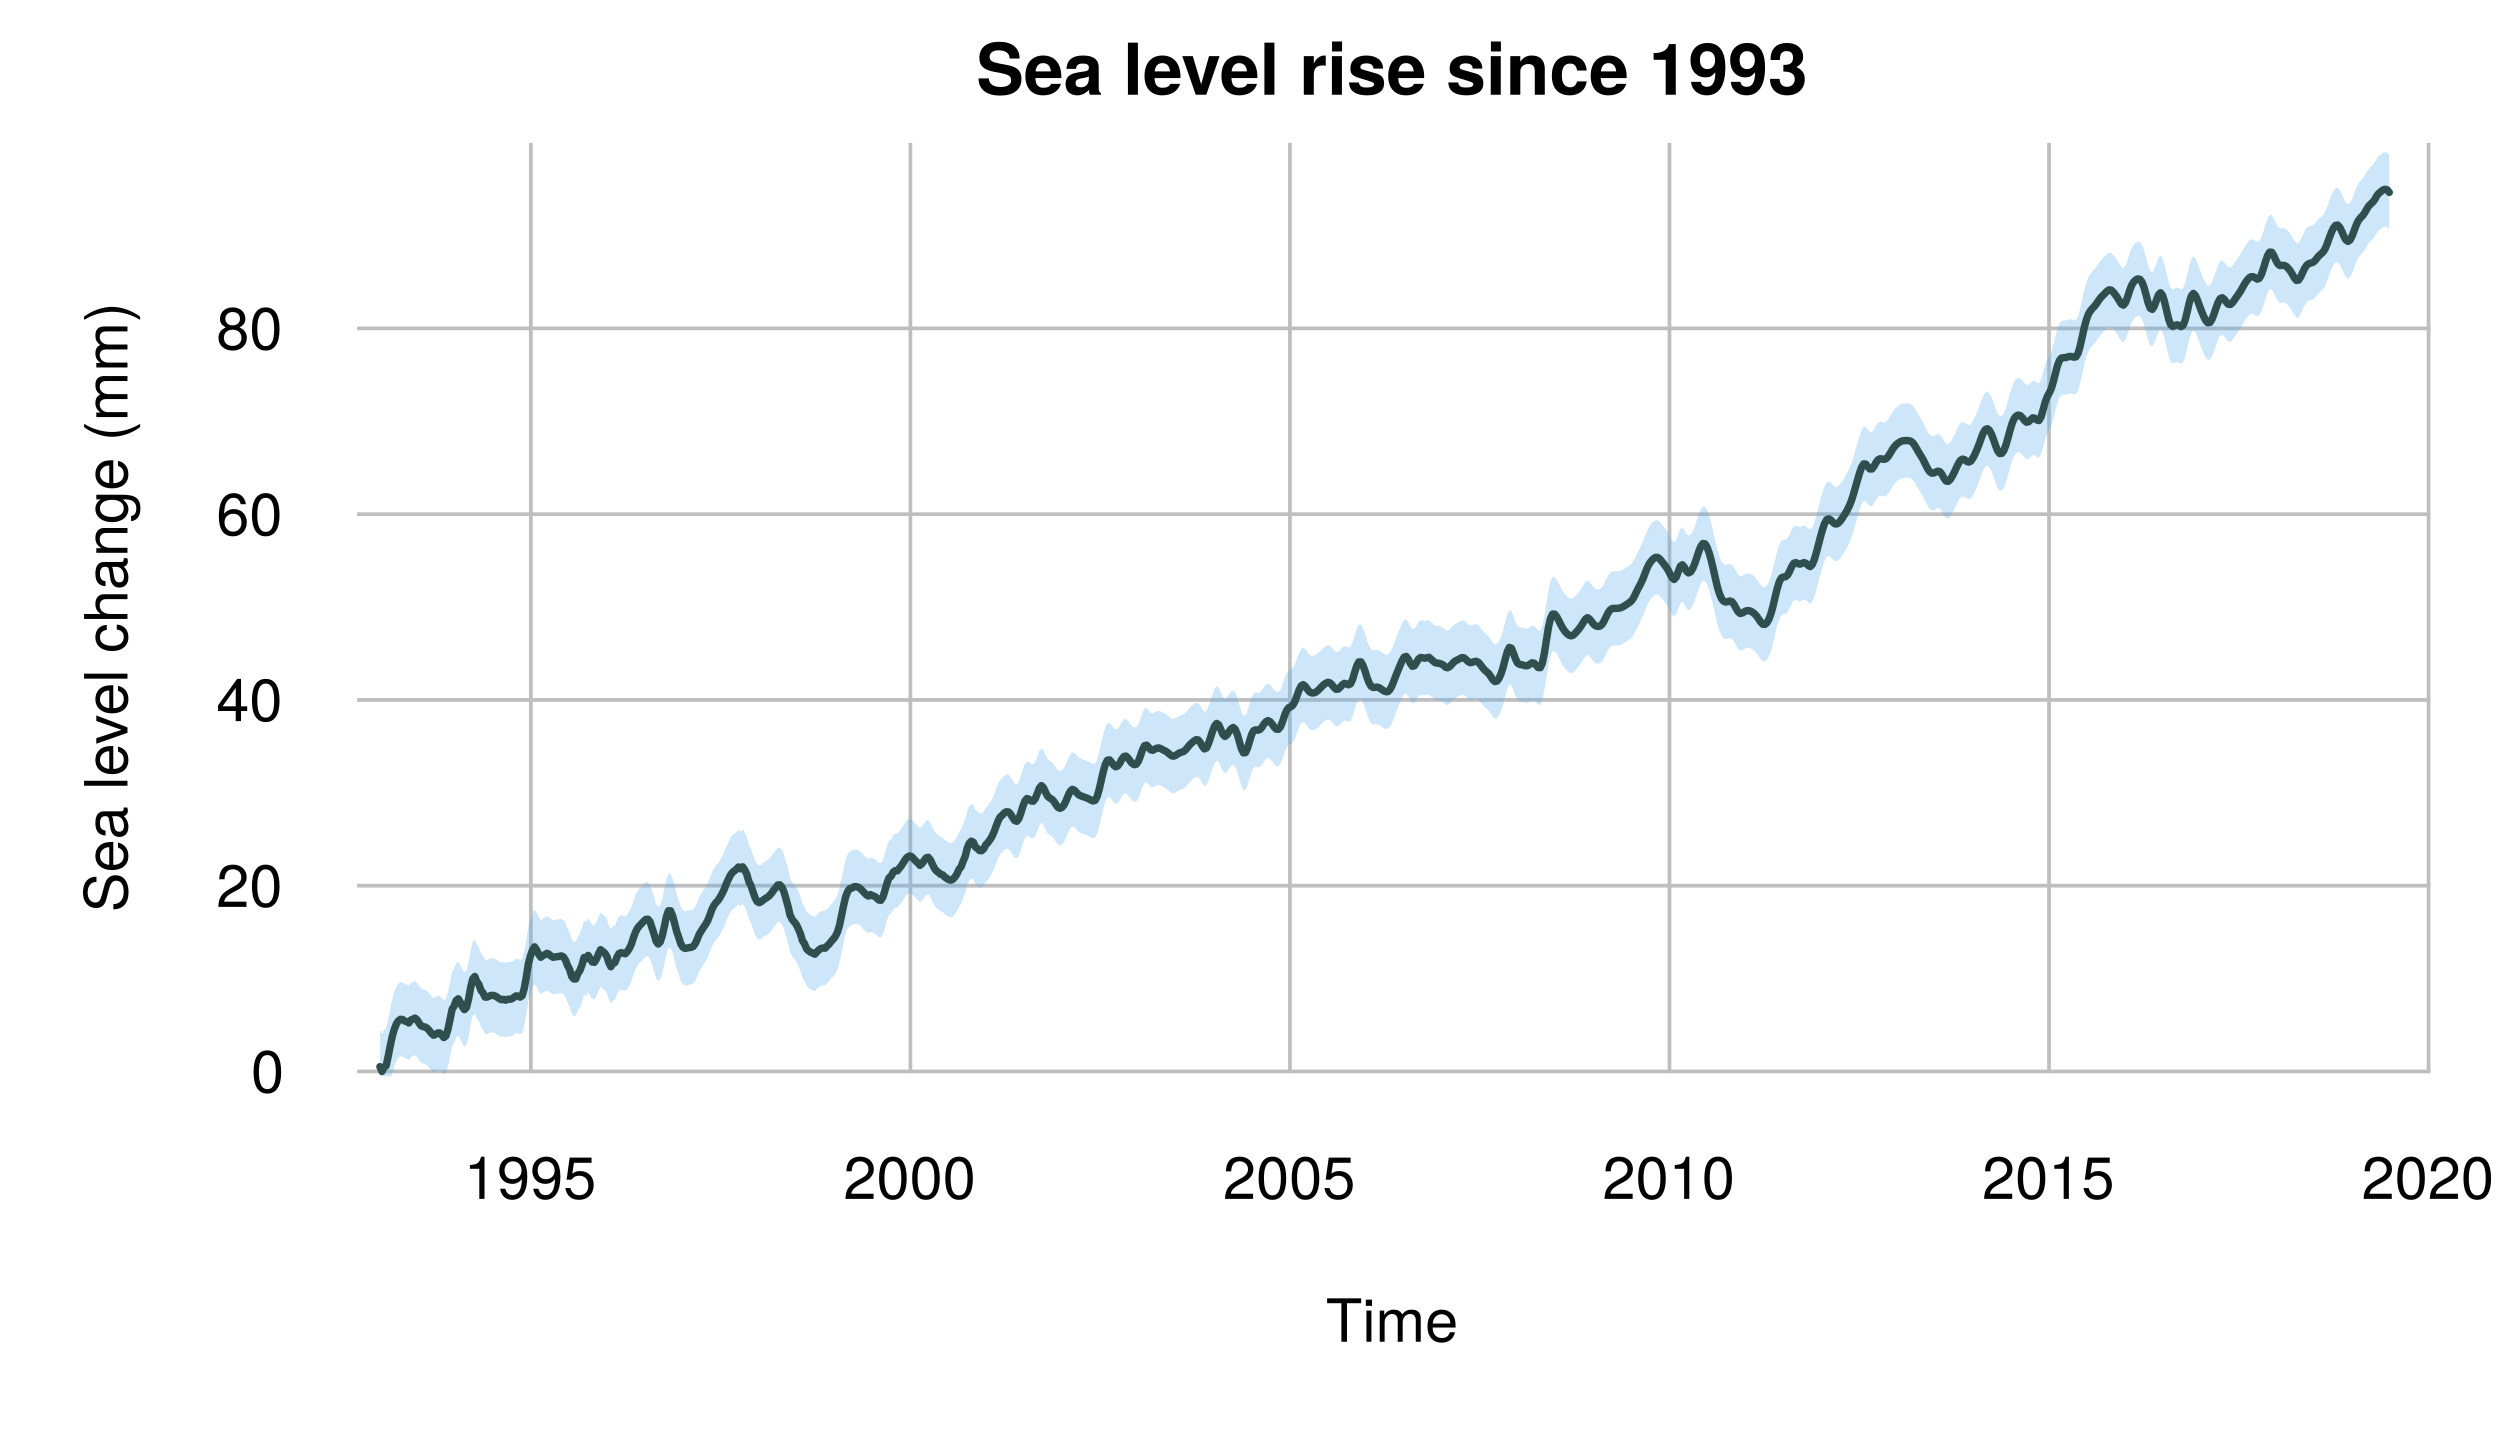 <?xml version="1.0" encoding="UTF-8"?>
<svg xmlns="http://www.w3.org/2000/svg" xmlns:xlink="http://www.w3.org/1999/xlink" width="504pt" height="288pt" viewBox="0 0 504 288" version="1.1">
<defs>
<g>
<symbol overflow="visible" id="glyph0-0">
<path style="stroke:none;" d=""/>
</symbol>
<symbol overflow="visible" id="glyph0-1">
<path style="stroke:none;" d="M 9.125 -3.156 C 9.125 -4.812 8.281 -5.594 6.344 -5.969 L 4.703 -6.281 C 3.156 -6.578 2.703 -6.891 2.703 -7.656 C 2.703 -8.438 3.422 -8.953 4.531 -8.953 C 5.891 -8.953 6.734 -8.375 6.734 -7.297 L 8.75 -7.297 C 8.75 -9.516 7.188 -10.672 4.625 -10.672 C 2.109 -10.672 0.641 -9.5 0.641 -7.453 C 0.641 -5.812 1.469 -5.047 3.594 -4.625 L 5.078 -4.344 C 6.516 -4.047 7.047 -3.75 7.047 -2.891 C 7.047 -2.016 6.234 -1.562 4.922 -1.562 C 3.453 -1.562 2.562 -2.172 2.562 -3.297 L 0.469 -3.297 C 0.469 -1.047 2.125 0.172 4.812 0.172 C 7.516 0.172 9.125 -1.016 9.125 -3.156 Z M 9.125 -3.156 "/>
</symbol>
<symbol overflow="visible" id="glyph0-2">
<path style="stroke:none;" d="M 7.562 -3.594 C 7.562 -6.281 6.203 -7.906 3.922 -7.906 C 1.688 -7.906 0.312 -6.391 0.312 -3.781 C 0.312 -1.297 1.672 0.125 3.875 0.125 C 5.625 0.125 7.031 -0.656 7.484 -2.188 L 5.484 -2.188 C 5.312 -1.625 4.688 -1.406 3.953 -1.406 C 3 -1.406 2.391 -1.844 2.328 -3.359 L 7.547 -3.359 Z M 5.453 -4.703 L 2.359 -4.703 C 2.5 -5.781 3 -6.375 3.891 -6.375 C 4.75 -6.375 5.359 -5.812 5.453 -4.703 Z M 5.453 -4.703 "/>
</symbol>
<symbol overflow="visible" id="glyph0-3">
<path style="stroke:none;" d="M 7.547 0 L 7.547 -0.25 C 7.188 -0.578 7.094 -0.797 7.094 -1.203 L 7.094 -5.516 C 7.094 -7.109 6 -7.906 3.906 -7.906 C 1.797 -7.906 0.703 -7.016 0.578 -5.219 L 2.516 -5.219 C 2.625 -6.016 2.953 -6.281 3.953 -6.281 C 4.719 -6.281 5.109 -6.016 5.109 -5.5 C 5.109 -4.688 4.516 -4.766 3.5 -4.594 L 2.688 -4.453 C 1.156 -4.172 0.406 -3.516 0.406 -2.109 C 0.406 -0.594 1.469 0.125 2.766 0.125 C 3.625 0.125 4.422 -0.25 5.125 -0.984 C 5.125 -0.578 5.172 -0.234 5.359 0 Z M 5.109 -3.328 C 5.109 -2.156 4.531 -1.5 3.516 -1.5 C 2.844 -1.5 2.422 -1.75 2.422 -2.328 C 2.422 -2.922 2.734 -3.141 3.578 -3.297 L 4.266 -3.422 C 4.797 -3.531 4.891 -3.562 5.109 -3.672 Z M 5.109 -3.328 "/>
</symbol>
<symbol overflow="visible" id="glyph0-4">
<path style="stroke:none;" d=""/>
</symbol>
<symbol overflow="visible" id="glyph0-5">
<path style="stroke:none;" d="M 2.984 0 L 2.984 -10.5 L 0.969 -10.5 L 0.969 0 Z M 2.984 0 "/>
</symbol>
<symbol overflow="visible" id="glyph0-6">
<path style="stroke:none;" d="M 7.719 -7.781 L 5.594 -7.781 L 4.016 -2.094 L 2.328 -7.781 L 0.203 -7.781 L 2.922 0 L 5.047 0 Z M 7.719 -7.781 "/>
</symbol>
<symbol overflow="visible" id="glyph0-7">
<path style="stroke:none;" d="M 5.328 -5.844 L 5.328 -7.891 C 5.219 -7.906 5.141 -7.906 5.078 -7.906 C 4.156 -7.906 3.359 -7.297 2.922 -6.25 L 2.922 -7.781 L 0.906 -7.781 L 0.906 0 L 2.922 0 L 2.922 -4.141 C 2.922 -5.312 3.516 -5.906 4.703 -5.906 C 4.906 -5.906 5.062 -5.891 5.328 -5.844 Z M 5.328 -5.844 "/>
</symbol>
<symbol overflow="visible" id="glyph0-8">
<path style="stroke:none;" d="M 2.984 0 L 2.984 -7.781 L 0.969 -7.781 L 0.969 0 Z M 3.016 -8.719 L 3.016 -10.734 L 1 -10.734 L 1 -8.719 Z M 3.016 -8.719 "/>
</symbol>
<symbol overflow="visible" id="glyph0-9">
<path style="stroke:none;" d="M 7.484 -2.312 L 7.484 -2.406 C 7.484 -3.297 6.984 -3.969 5.969 -4.266 L 3.422 -5 C 2.859 -5.156 2.703 -5.281 2.703 -5.609 C 2.703 -6.031 3.172 -6.328 3.875 -6.328 C 4.844 -6.328 5.312 -5.984 5.328 -5.266 L 7.281 -5.266 C 7.25 -6.922 5.984 -7.906 3.891 -7.906 C 1.922 -7.906 0.688 -6.922 0.688 -5.312 C 0.688 -4.359 0.953 -3.844 2.391 -3.406 L 4.797 -2.656 C 5.297 -2.5 5.469 -2.328 5.469 -2.125 C 5.469 -1.641 4.906 -1.453 3.969 -1.453 C 3.047 -1.453 2.562 -1.625 2.391 -2.469 L 0.422 -2.469 C 0.469 -0.766 1.734 0.125 4.094 0.125 C 6.281 0.125 7.484 -0.734 7.484 -2.312 Z M 7.484 -2.312 "/>
</symbol>
<symbol overflow="visible" id="glyph0-10">
<path style="stroke:none;" d="M 7.859 0 L 7.859 -5.219 C 7.859 -6.922 6.922 -7.906 5.266 -7.906 C 4.203 -7.906 3.5 -7.516 2.922 -6.656 L 2.922 -7.781 L 0.906 -7.781 L 0.906 0 L 2.922 0 L 2.922 -4.672 C 2.922 -5.594 3.578 -6.188 4.547 -6.188 C 5.422 -6.188 5.844 -5.719 5.844 -4.797 L 5.844 0 Z M 7.859 0 "/>
</symbol>
<symbol overflow="visible" id="glyph0-11">
<path style="stroke:none;" d="M 7.516 -2.688 L 5.594 -2.688 C 5.328 -1.891 4.922 -1.5 4.156 -1.5 C 3.125 -1.5 2.5 -2.312 2.5 -3.828 C 2.5 -5.266 2.875 -6.281 4.156 -6.281 C 4.969 -6.281 5.359 -5.891 5.594 -4.875 L 7.516 -4.875 C 7.375 -6.766 6.109 -7.906 4.156 -7.906 C 1.844 -7.906 0.484 -6.484 0.484 -3.828 C 0.484 -1.266 1.828 0.125 4.141 0.125 C 6.016 0.125 7.328 -1.031 7.516 -2.688 Z M 7.516 -2.688 "/>
</symbol>
<symbol overflow="visible" id="glyph0-12">
<path style="stroke:none;" d="M 5.453 0 L 5.453 -10.219 L 4.109 -10.219 C 3.781 -9 2.734 -8.391 0.984 -8.391 L 0.984 -7.047 L 3.422 -7.047 L 3.422 0 Z M 5.453 0 "/>
</symbol>
<symbol overflow="visible" id="glyph0-13">
<path style="stroke:none;" d="M 7.438 -5.547 C 7.438 -9.125 5.938 -10.438 3.844 -10.438 C 1.797 -10.438 0.406 -9.078 0.406 -6.938 C 0.406 -4.844 1.641 -3.5 3.453 -3.5 C 4.359 -3.5 4.703 -3.719 5.422 -4.516 C 5.422 -2.562 4.875 -1.594 3.734 -1.594 C 3.031 -1.594 2.531 -1.984 2.5 -2.594 L 0.547 -2.594 C 0.594 -1.016 1.922 0.125 3.672 0.125 C 6.234 0.125 7.438 -1.938 7.438 -5.547 Z M 5.375 -6.938 C 5.375 -5.812 4.734 -5.172 3.812 -5.172 C 2.891 -5.172 2.312 -5.812 2.312 -6.969 C 2.312 -8.156 2.891 -8.781 3.781 -8.781 C 4.766 -8.781 5.375 -8.141 5.375 -6.938 Z M 5.375 -6.938 "/>
</symbol>
<symbol overflow="visible" id="glyph0-14">
<path style="stroke:none;" d="M 7.438 -3.141 C 7.438 -4.344 6.922 -5.016 5.766 -5.578 C 6.719 -6.172 7.109 -6.719 7.109 -7.656 C 7.109 -9.344 5.828 -10.438 3.859 -10.438 C 1.891 -10.438 0.547 -9.391 0.547 -7.172 L 0.547 -7 L 2.422 -7 C 2.422 -8.266 2.828 -8.797 3.812 -8.797 C 4.625 -8.797 5.078 -8.312 5.078 -7.469 C 5.078 -6.438 4.5 -6.016 3.297 -6.016 L 3.125 -6.016 L 3.125 -4.672 C 4.641 -4.672 5.422 -4.234 5.422 -3.141 C 5.422 -2.25 4.781 -1.594 3.906 -1.594 C 2.953 -1.594 2.375 -2.141 2.375 -3.203 L 0.422 -3.203 C 0.422 -1.156 1.766 0.125 3.859 0.125 C 6.031 0.125 7.438 -1.156 7.438 -3.141 Z M 7.438 -3.141 "/>
</symbol>
<symbol overflow="visible" id="glyph1-0">
<path style="stroke:none;" d=""/>
</symbol>
<symbol overflow="visible" id="glyph1-1">
<path style="stroke:none;" d="M 7.109 -7.766 L 7.109 -8.75 L 0.25 -8.75 L 0.25 -7.766 L 3.125 -7.766 L 3.125 0 L 4.25 0 L 4.25 -7.766 Z M 7.109 -7.766 "/>
</symbol>
<symbol overflow="visible" id="glyph1-2">
<path style="stroke:none;" d="M 1.844 0 L 1.844 -6.281 L 0.844 -6.281 L 0.844 0 Z M 1.969 -7.234 L 1.969 -8.484 L 0.719 -8.484 L 0.719 -7.234 Z M 1.969 -7.234 "/>
</symbol>
<symbol overflow="visible" id="glyph1-3">
<path style="stroke:none;" d="M 9.125 0 L 9.125 -4.719 C 9.125 -5.844 8.5 -6.469 7.312 -6.469 C 6.484 -6.469 5.969 -6.219 5.391 -5.516 C 5.016 -6.188 4.516 -6.469 3.703 -6.469 C 2.859 -6.469 2.297 -6.156 1.766 -5.406 L 1.766 -6.281 L 0.859 -6.281 L 0.859 0 L 1.844 0 L 1.844 -3.953 C 1.844 -4.859 2.516 -5.594 3.328 -5.594 C 4.062 -5.594 4.484 -5.141 4.484 -4.328 L 4.484 0 L 5.484 0 L 5.484 -3.953 C 5.484 -4.859 6.156 -5.594 6.969 -5.594 C 7.703 -5.594 8.125 -5.125 8.125 -4.328 L 8.125 0 Z M 9.125 0 "/>
</symbol>
<symbol overflow="visible" id="glyph1-4">
<path style="stroke:none;" d="M 6.156 -2.859 C 6.156 -3.766 6.078 -4.344 5.906 -4.812 C 5.5 -5.844 4.531 -6.469 3.359 -6.469 C 1.609 -6.469 0.484 -5.172 0.484 -3.109 C 0.484 -1.047 1.578 0.188 3.344 0.188 C 4.781 0.188 5.766 -0.641 6.031 -1.906 L 5.016 -1.906 C 4.734 -1.078 4.172 -0.75 3.375 -0.75 C 2.328 -0.75 1.547 -1.422 1.531 -2.859 Z M 5.094 -3.75 C 5.094 -3.75 5.094 -3.703 5.078 -3.672 L 1.547 -3.672 C 1.625 -4.781 2.344 -5.547 3.344 -5.547 C 4.328 -5.547 5.094 -4.734 5.094 -3.75 Z M 5.094 -3.75 "/>
</symbol>
<symbol overflow="visible" id="glyph1-5">
<path style="stroke:none;" d="M 4.156 0 L 4.156 -8.516 L 3.469 -8.516 C 3.094 -7.203 2.859 -7.016 1.219 -6.812 L 1.219 -6.062 L 3.109 -6.062 L 3.109 0 Z M 4.156 0 "/>
</symbol>
<symbol overflow="visible" id="glyph1-6">
<path style="stroke:none;" d="M 6.109 -4.453 C 6.109 -7.109 5.188 -8.516 3.234 -8.516 C 1.625 -8.516 0.453 -7.359 0.453 -5.688 C 0.453 -4.109 1.531 -3.031 3.078 -3.031 C 3.875 -3.031 4.469 -3.328 5.016 -3.984 C 5 -1.906 4.328 -0.75 3.125 -0.75 C 2.375 -0.75 1.859 -1.219 1.688 -2.047 L 0.641 -2.047 C 0.844 -0.641 1.75 0.188 3.047 0.188 C 5.047 0.188 6.109 -1.516 6.109 -4.453 Z M 4.953 -5.719 C 4.953 -4.672 4.219 -3.969 3.188 -3.969 C 2.172 -3.969 1.531 -4.625 1.531 -5.766 C 1.531 -6.859 2.25 -7.578 3.234 -7.578 C 4.219 -7.578 4.953 -6.812 4.953 -5.719 Z M 4.953 -5.719 "/>
</symbol>
<symbol overflow="visible" id="glyph1-7">
<path style="stroke:none;" d="M 6.156 -2.812 C 6.156 -4.5 5.047 -5.609 3.406 -5.609 C 2.812 -5.609 2.328 -5.453 1.844 -5.094 L 2.172 -7.281 L 5.719 -7.281 L 5.719 -8.328 L 1.312 -8.328 L 0.688 -3.875 L 1.656 -3.875 C 2.141 -4.469 2.562 -4.672 3.219 -4.672 C 4.359 -4.672 5.078 -3.938 5.078 -2.672 C 5.078 -1.453 4.375 -0.75 3.219 -0.75 C 2.297 -0.75 1.734 -1.219 1.469 -2.188 L 0.422 -2.188 C 0.766 -0.484 1.734 0.188 3.234 0.188 C 4.953 0.188 6.156 -1.016 6.156 -2.812 Z M 6.156 -2.812 "/>
</symbol>
<symbol overflow="visible" id="glyph1-8">
<path style="stroke:none;" d="M 6.125 -6.016 C 6.125 -7.453 5.016 -8.516 3.406 -8.516 C 1.672 -8.516 0.656 -7.625 0.594 -5.562 L 1.656 -5.562 C 1.734 -6.984 2.328 -7.578 3.375 -7.578 C 4.328 -7.578 5.047 -6.906 5.047 -5.984 C 5.047 -5.312 4.656 -4.734 3.906 -4.312 L 2.797 -3.688 C 1.016 -2.672 0.5 -1.875 0.406 0 L 6.078 0 L 6.078 -1.047 L 1.594 -1.047 C 1.703 -1.734 2.094 -2.188 3.125 -2.797 L 4.328 -3.438 C 5.516 -4.078 6.125 -4.969 6.125 -6.016 Z M 6.125 -6.016 "/>
</symbol>
<symbol overflow="visible" id="glyph1-9">
<path style="stroke:none;" d="M 6.078 -4.094 C 6.078 -7.047 5.141 -8.516 3.297 -8.516 C 1.469 -8.516 0.516 -7.016 0.516 -4.156 C 0.516 -1.297 1.469 0.188 3.297 0.188 C 5.094 0.188 6.078 -1.297 6.078 -4.094 Z M 5 -4.188 C 5 -1.781 4.453 -0.703 3.281 -0.703 C 2.156 -0.703 1.594 -1.828 1.594 -4.156 C 1.594 -6.484 2.156 -7.578 3.297 -7.578 C 4.438 -7.578 5 -6.469 5 -4.188 Z M 5 -4.188 "/>
</symbol>
<symbol overflow="visible" id="glyph1-10">
<path style="stroke:none;" d="M 6.234 -2.047 L 6.234 -2.984 L 4.984 -2.984 L 4.984 -8.516 L 4.203 -8.516 L 0.344 -3.156 L 0.344 -2.047 L 3.922 -2.047 L 3.922 0 L 4.984 0 L 4.984 -2.047 Z M 3.922 -2.984 L 1.266 -2.984 L 3.922 -6.703 Z M 3.922 -2.984 "/>
</symbol>
<symbol overflow="visible" id="glyph1-11">
<path style="stroke:none;" d="M 6.156 -2.641 C 6.156 -4.219 5.078 -5.297 3.547 -5.297 C 2.719 -5.297 2.047 -4.969 1.594 -4.344 C 1.609 -6.422 2.281 -7.578 3.484 -7.578 C 4.234 -7.578 4.75 -7.109 4.922 -6.281 L 5.969 -6.281 C 5.766 -7.688 4.859 -8.516 3.562 -8.516 C 1.578 -8.516 0.516 -6.844 0.516 -3.875 C 0.516 -1.219 1.422 0.188 3.375 0.188 C 4.984 0.188 6.156 -0.969 6.156 -2.641 Z M 5.078 -2.562 C 5.078 -1.484 4.359 -0.75 3.391 -0.75 C 2.406 -0.75 1.656 -1.531 1.656 -2.609 C 1.656 -3.672 2.375 -4.359 3.422 -4.359 C 4.438 -4.359 5.078 -3.703 5.078 -2.562 Z M 5.078 -2.562 "/>
</symbol>
<symbol overflow="visible" id="glyph1-12">
<path style="stroke:none;" d="M 6.156 -2.406 C 6.156 -3.344 5.672 -4.016 4.688 -4.469 C 5.562 -5 5.859 -5.438 5.859 -6.234 C 5.859 -7.578 4.812 -8.516 3.297 -8.516 C 1.797 -8.516 0.75 -7.578 0.75 -6.234 C 0.75 -5.453 1.031 -5.016 1.891 -4.469 C 0.922 -4.016 0.438 -3.344 0.438 -2.406 C 0.438 -0.859 1.625 0.188 3.297 0.188 C 4.984 0.188 6.156 -0.859 6.156 -2.406 Z M 4.781 -6.219 C 4.781 -5.422 4.188 -4.891 3.297 -4.891 C 2.406 -4.891 1.828 -5.422 1.828 -6.234 C 1.828 -7.047 2.406 -7.578 3.297 -7.578 C 4.203 -7.578 4.781 -7.047 4.781 -6.219 Z M 5.078 -2.391 C 5.078 -1.375 4.359 -0.75 3.281 -0.75 C 2.25 -0.75 1.531 -1.391 1.531 -2.391 C 1.531 -3.391 2.25 -4.016 3.297 -4.016 C 4.359 -4.016 5.078 -3.391 5.078 -2.391 Z M 5.078 -2.391 "/>
</symbol>
<symbol overflow="visible" id="glyph2-0">
<path style="stroke:none;" d=""/>
</symbol>
<symbol overflow="visible" id="glyph2-1">
<path style="stroke:none;" d="M -2.406 -7.453 C -3.484 -7.453 -4.266 -6.781 -4.594 -5.594 L -5.188 -3.391 C -5.453 -2.344 -5.812 -1.953 -6.484 -1.953 C -7.375 -1.953 -8.031 -2.734 -8.031 -3.906 C -8.031 -5.297 -7.391 -6.094 -6.25 -6.094 L -6.25 -7.156 C -7.969 -7.156 -8.969 -5.969 -8.969 -3.953 C -8.969 -2.031 -7.906 -0.844 -6.328 -0.844 C -5.25 -0.844 -4.578 -1.406 -4.281 -2.562 L -3.703 -4.734 C -3.422 -5.828 -2.969 -6.344 -2.297 -6.344 C -1.328 -6.344 -0.766 -5.609 -0.766 -4.109 C -0.766 -2.453 -1.594 -1.625 -2.844 -1.625 L -2.844 -0.578 C -0.781 -0.578 0.219 -1.969 0.219 -4.031 C 0.219 -6.25 -0.844 -7.453 -2.406 -7.453 Z M -2.406 -7.453 "/>
</symbol>
<symbol overflow="visible" id="glyph2-2">
<path style="stroke:none;" d="M -2.859 -6.156 C -3.766 -6.156 -4.344 -6.078 -4.812 -5.906 C -5.844 -5.5 -6.469 -4.531 -6.469 -3.359 C -6.469 -1.609 -5.172 -0.484 -3.109 -0.484 C -1.047 -0.484 0.188 -1.578 0.188 -3.344 C 0.188 -4.781 -0.641 -5.766 -1.906 -6.031 L -1.906 -5.016 C -1.078 -4.734 -0.75 -4.172 -0.75 -3.375 C -0.75 -2.328 -1.422 -1.547 -2.859 -1.531 Z M -3.75 -5.094 C -3.75 -5.094 -3.703 -5.094 -3.672 -5.078 L -3.672 -1.547 C -4.781 -1.625 -5.547 -2.344 -5.547 -3.344 C -5.547 -4.328 -4.734 -5.094 -3.75 -5.094 Z M -3.75 -5.094 "/>
</symbol>
<symbol overflow="visible" id="glyph2-3">
<path style="stroke:none;" d="M -0.031 -6.422 L -0.781 -6.422 C -0.75 -6.312 -0.75 -6.266 -0.75 -6.203 C -0.75 -5.859 -0.938 -5.656 -1.25 -5.656 L -4.75 -5.656 C -5.875 -5.656 -6.469 -4.844 -6.469 -3.297 C -6.469 -1.781 -5.875 -0.844 -4.422 -0.781 L -4.422 -1.781 C -5.203 -1.875 -5.547 -2.328 -5.547 -3.266 C -5.547 -4.156 -5.203 -4.672 -4.609 -4.672 L -4.344 -4.672 C -3.922 -4.672 -3.75 -4.422 -3.641 -3.625 C -3.469 -2.203 -3.422 -1.984 -3.266 -1.609 C -2.969 -0.875 -2.406 -0.5 -1.625 -0.5 C -0.484 -0.5 0.188 -1.297 0.188 -2.562 C 0.188 -3.375 -0.156 -4.156 -0.75 -4.703 C -0.266 -4.812 0.078 -5.25 0.078 -5.734 C 0.078 -5.938 0.062 -6.094 -0.031 -6.422 Z M -2.172 -4.672 C -1.266 -4.672 -0.703 -3.75 -0.703 -2.781 C -0.703 -2 -0.969 -1.547 -1.656 -1.547 C -2.312 -1.547 -2.609 -1.984 -2.766 -3.062 C -2.906 -4.109 -2.953 -4.328 -3.109 -4.672 Z M -2.172 -4.672 "/>
</symbol>
<symbol overflow="visible" id="glyph2-4">
<path style="stroke:none;" d=""/>
</symbol>
<symbol overflow="visible" id="glyph2-5">
<path style="stroke:none;" d="M 0 -1.812 L -8.75 -1.812 L -8.75 -0.812 L 0 -0.812 Z M 0 -1.812 "/>
</symbol>
<symbol overflow="visible" id="glyph2-6">
<path style="stroke:none;" d="M -6.281 -5.828 L -6.281 -4.703 L -1.188 -2.922 L -6.281 -1.25 L -6.281 -0.125 L 0 -2.328 L 0 -3.422 Z M -6.281 -5.828 "/>
</symbol>
<symbol overflow="visible" id="glyph2-7">
<path style="stroke:none;" d="M -2.156 -5.719 L -2.156 -4.719 C -1.156 -4.547 -0.75 -4.031 -0.75 -3.188 C -0.75 -2.078 -1.594 -1.422 -3.078 -1.422 C -4.656 -1.422 -5.547 -2.062 -5.547 -3.156 C -5.547 -4 -5.047 -4.531 -4.172 -4.641 L -4.172 -5.656 C -5.719 -5.531 -6.469 -4.578 -6.469 -3.172 C -6.469 -1.469 -5.172 -0.375 -3.078 -0.375 C -1.062 -0.375 0.188 -1.453 0.188 -3.156 C 0.188 -4.656 -0.719 -5.609 -2.156 -5.719 Z M -2.156 -5.719 "/>
</symbol>
<symbol overflow="visible" id="glyph2-8">
<path style="stroke:none;" d="M 0 -5.828 L -4.75 -5.828 C -5.812 -5.828 -6.469 -5.078 -6.469 -3.859 C -6.469 -2.969 -6.188 -2.422 -5.422 -1.844 L -8.75 -1.844 L -8.75 -0.844 L 0 -0.844 L 0 -1.844 L -3.469 -1.844 C -4.75 -1.844 -5.594 -2.516 -5.594 -3.547 C -5.594 -4.25 -5.188 -4.844 -4.359 -4.844 L 0 -4.844 Z M 0 -5.828 "/>
</symbol>
<symbol overflow="visible" id="glyph2-9">
<path style="stroke:none;" d="M 0 -5.844 L -4.75 -5.844 C -5.797 -5.844 -6.469 -5.062 -6.469 -3.859 C -6.469 -2.922 -6.109 -2.312 -5.234 -1.766 L -6.281 -1.766 L -6.281 -0.844 L 0 -0.844 L 0 -1.844 L -3.469 -1.844 C -4.75 -1.844 -5.594 -2.531 -5.594 -3.547 C -5.594 -4.344 -5.109 -4.844 -4.359 -4.844 L 0 -4.844 Z M 0 -5.844 "/>
</symbol>
<symbol overflow="visible" id="glyph2-10">
<path style="stroke:none;" d="M -1.031 -5.875 L -6.281 -5.875 L -6.281 -4.938 L -5.375 -4.938 C -6.125 -4.438 -6.469 -3.828 -6.469 -3.031 C -6.469 -1.422 -5.125 -0.344 -3.078 -0.344 C -1.109 -0.344 0.188 -1.469 0.188 -2.938 C 0.188 -3.734 -0.156 -4.281 -0.953 -4.938 L -0.531 -4.938 C 1.141 -4.938 1.781 -4.266 1.781 -3.094 C 1.781 -2.297 1.484 -1.688 0.719 -1.578 L 0.719 -0.547 C 1.906 -0.656 2.609 -1.578 2.609 -3.062 C 2.609 -5.031 1.734 -5.875 -1.031 -5.875 Z M -3.109 -4.844 C -1.609 -4.844 -0.75 -4.203 -0.75 -3.141 C -0.75 -2.047 -1.625 -1.391 -3.141 -1.391 C -4.656 -1.391 -5.547 -2.062 -5.547 -3.125 C -5.547 -4.219 -4.625 -4.844 -3.109 -4.844 Z M -3.109 -4.844 "/>
</symbol>
<symbol overflow="visible" id="glyph2-11">
<path style="stroke:none;" d="M 2.547 -3.484 C 0.828 -2.438 -1.188 -1.844 -3.109 -1.844 C -5.016 -1.844 -7.047 -2.438 -8.75 -3.484 L -8.75 -2.828 C -7.172 -1.625 -4.984 -0.875 -3.109 -0.875 C -1.219 -0.875 0.969 -1.625 2.547 -2.828 Z M 2.547 -3.484 "/>
</symbol>
<symbol overflow="visible" id="glyph2-12">
<path style="stroke:none;" d="M 0 -9.125 L -4.719 -9.125 C -5.844 -9.125 -6.469 -8.5 -6.469 -7.312 C -6.469 -6.484 -6.219 -5.969 -5.516 -5.391 C -6.188 -5.016 -6.469 -4.516 -6.469 -3.703 C -6.469 -2.859 -6.156 -2.297 -5.406 -1.766 L -6.281 -1.766 L -6.281 -0.859 L 0 -0.859 L 0 -1.844 L -3.953 -1.844 C -4.859 -1.844 -5.594 -2.516 -5.594 -3.328 C -5.594 -4.062 -5.141 -4.484 -4.328 -4.484 L 0 -4.484 L 0 -5.484 L -3.953 -5.484 C -4.859 -5.484 -5.594 -6.156 -5.594 -6.969 C -5.594 -7.703 -5.125 -8.125 -4.328 -8.125 L 0 -8.125 Z M 0 -9.125 "/>
</symbol>
<symbol overflow="visible" id="glyph2-13">
<path style="stroke:none;" d="M -3.094 -3.078 C -4.984 -3.078 -7.172 -2.312 -8.75 -1.109 L -8.75 -0.453 C -7.031 -1.516 -5.016 -2.094 -3.094 -2.094 C -1.188 -2.094 0.844 -1.516 2.547 -0.453 L 2.547 -1.109 C 0.969 -2.312 -1.219 -3.078 -3.094 -3.078 Z M -3.094 -3.078 "/>
</symbol>
</g>
<clipPath id="clip1">
  <path d="M 106 28.801 L 108 28.801 L 108 217 L 106 217 Z M 106 28.801 "/>
</clipPath>
<clipPath id="clip2">
  <path d="M 183 28.801 L 184 28.801 L 184 217 L 183 217 Z M 183 28.801 "/>
</clipPath>
<clipPath id="clip3">
  <path d="M 259 28.801 L 261 28.801 L 261 217 L 259 217 Z M 259 28.801 "/>
</clipPath>
<clipPath id="clip4">
  <path d="M 336 28.801 L 337 28.801 L 337 217 L 336 217 Z M 336 28.801 "/>
</clipPath>
<clipPath id="clip5">
  <path d="M 412 28.801 L 414 28.801 L 414 217 L 412 217 Z M 412 28.801 "/>
</clipPath>
<clipPath id="clip6">
  <path d="M 489 28.801 L 490 28.801 L 490 217 L 489 217 Z M 489 28.801 "/>
</clipPath>
<clipPath id="clip7">
  <path d="M 72 215 L 490 215 L 490 217 L 72 217 Z M 72 215 "/>
</clipPath>
<clipPath id="clip8">
  <path d="M 72 178 L 490 178 L 490 179 L 72 179 Z M 72 178 "/>
</clipPath>
<clipPath id="clip9">
  <path d="M 72 140 L 490 140 L 490 142 L 72 142 Z M 72 140 "/>
</clipPath>
<clipPath id="clip10">
  <path d="M 72 103 L 490 103 L 490 105 L 72 105 Z M 72 103 "/>
</clipPath>
<clipPath id="clip11">
  <path d="M 72 65 L 490 65 L 490 67 L 72 67 Z M 72 65 "/>
</clipPath>
<clipPath id="clip12">
  <path d="M 76 30 L 482 30 L 482 217 L 76 217 Z M 76 30 "/>
</clipPath>
</defs>
<g id="surface15896">
<rect x="0" y="0" width="504" height="288" style="fill:rgb(100%,100%,100%);fill-opacity:1;stroke:none;"/>
<g style="fill:rgb(0%,0%,0%);fill-opacity:1;">
  <use xlink:href="#glyph0-1" x="196.801" y="19.098"/>
  <use xlink:href="#glyph0-2" x="206.405" y="19.098"/>
  <use xlink:href="#glyph0-3" x="214.411" y="19.098"/>
  <use xlink:href="#glyph0-4" x="222.417" y="19.098"/>
  <use xlink:href="#glyph0-5" x="226.42" y="19.098"/>
  <use xlink:href="#glyph0-2" x="230.423" y="19.098"/>
  <use xlink:href="#glyph0-6" x="238.141" y="19.098"/>
  <use xlink:href="#glyph0-2" x="245.931" y="19.098"/>
  <use xlink:href="#glyph0-5" x="253.937" y="19.098"/>
  <use xlink:href="#glyph0-4" x="257.939" y="19.098"/>
  <use xlink:href="#glyph0-7" x="261.942" y="19.098"/>
  <use xlink:href="#glyph0-8" x="267.544" y="19.098"/>
  <use xlink:href="#glyph0-9" x="271.547" y="19.098"/>
  <use xlink:href="#glyph0-2" x="279.553" y="19.098"/>
  <use xlink:href="#glyph0-4" x="287.559" y="19.098"/>
  <use xlink:href="#glyph0-9" x="291.562" y="19.098"/>
  <use xlink:href="#glyph0-8" x="299.567" y="19.098"/>
  <use xlink:href="#glyph0-10" x="303.57" y="19.098"/>
  <use xlink:href="#glyph0-11" x="312.368" y="19.098"/>
  <use xlink:href="#glyph0-2" x="320.374" y="19.098"/>
  <use xlink:href="#glyph0-4" x="328.38" y="19.098"/>
  <use xlink:href="#glyph0-12" x="332.383" y="19.098"/>
  <use xlink:href="#glyph0-13" x="340.389" y="19.098"/>
  <use xlink:href="#glyph0-13" x="348.395" y="19.098"/>
  <use xlink:href="#glyph0-14" x="356.4" y="19.098"/>
</g>
<g style="fill:rgb(0%,0%,0%);fill-opacity:1;">
  <use xlink:href="#glyph1-1" x="267.301" y="270.495"/>
  <use xlink:href="#glyph1-2" x="274.633" y="270.495"/>
  <use xlink:href="#glyph1-3" x="277.297" y="270.495"/>
  <use xlink:href="#glyph1-4" x="287.293" y="270.495"/>
</g>
<g style="fill:rgb(0%,0%,0%);fill-opacity:1;">
  <use xlink:href="#glyph2-1" x="25.698" y="183.898"/>
  <use xlink:href="#glyph2-2" x="25.698" y="175.895"/>
  <use xlink:href="#glyph2-3" x="25.698" y="169.223"/>
  <use xlink:href="#glyph2-4" x="25.698" y="162.551"/>
  <use xlink:href="#glyph2-5" x="25.698" y="159.215"/>
  <use xlink:href="#glyph2-2" x="25.698" y="156.551"/>
  <use xlink:href="#glyph2-6" x="25.698" y="150.059"/>
  <use xlink:href="#glyph2-2" x="25.698" y="144.299"/>
  <use xlink:href="#glyph2-5" x="25.698" y="137.627"/>
  <use xlink:href="#glyph2-4" x="25.698" y="134.963"/>
  <use xlink:href="#glyph2-7" x="25.698" y="131.627"/>
  <use xlink:href="#glyph2-8" x="25.698" y="125.627"/>
  <use xlink:href="#glyph2-3" x="25.698" y="118.955"/>
  <use xlink:href="#glyph2-9" x="25.698" y="112.283"/>
  <use xlink:href="#glyph2-10" x="25.698" y="105.611"/>
  <use xlink:href="#glyph2-2" x="25.698" y="98.939"/>
  <use xlink:href="#glyph2-4" x="25.698" y="92.268"/>
  <use xlink:href="#glyph2-11" x="25.698" y="88.932"/>
  <use xlink:href="#glyph2-12" x="25.698" y="84.936"/>
  <use xlink:href="#glyph2-12" x="25.698" y="74.939"/>
  <use xlink:href="#glyph2-13" x="25.698" y="64.943"/>
</g>
<g clip-path="url(#clip1)" clip-rule="nonzero">
<path style="fill:none;stroke-width:0.75;stroke-linecap:round;stroke-linejoin:round;stroke:rgb(74.51%,74.51%,74.51%);stroke-opacity:1;stroke-miterlimit:10;" d="M 107.02 216 L 107.02 28.801 "/>
</g>
<g clip-path="url(#clip2)" clip-rule="nonzero">
<path style="fill:none;stroke-width:0.75;stroke-linecap:round;stroke-linejoin:round;stroke:rgb(74.51%,74.51%,74.51%);stroke-opacity:1;stroke-miterlimit:10;" d="M 183.535 216 L 183.535 28.801 "/>
</g>
<g clip-path="url(#clip3)" clip-rule="nonzero">
<path style="fill:none;stroke-width:0.75;stroke-linecap:round;stroke-linejoin:round;stroke:rgb(74.51%,74.51%,74.51%);stroke-opacity:1;stroke-miterlimit:10;" d="M 260.051 216 L 260.051 28.801 "/>
</g>
<g clip-path="url(#clip4)" clip-rule="nonzero">
<path style="fill:none;stroke-width:0.75;stroke-linecap:round;stroke-linejoin:round;stroke:rgb(74.51%,74.51%,74.51%);stroke-opacity:1;stroke-miterlimit:10;" d="M 336.566 216 L 336.566 28.801 "/>
</g>
<g clip-path="url(#clip5)" clip-rule="nonzero">
<path style="fill:none;stroke-width:0.75;stroke-linecap:round;stroke-linejoin:round;stroke:rgb(74.51%,74.51%,74.51%);stroke-opacity:1;stroke-miterlimit:10;" d="M 413.086 216 L 413.086 28.801 "/>
</g>
<g clip-path="url(#clip6)" clip-rule="nonzero">
<path style="fill:none;stroke-width:0.75;stroke-linecap:round;stroke-linejoin:round;stroke:rgb(74.51%,74.51%,74.51%);stroke-opacity:1;stroke-miterlimit:10;" d="M 489.602 216 L 489.602 28.801 "/>
</g>
<g clip-path="url(#clip7)" clip-rule="nonzero">
<path style="fill:none;stroke-width:0.75;stroke-linecap:round;stroke-linejoin:round;stroke:rgb(74.51%,74.51%,74.51%);stroke-opacity:1;stroke-miterlimit:10;" d="M 72 216 L 489.602 216 "/>
</g>
<g clip-path="url(#clip8)" clip-rule="nonzero">
<path style="fill:none;stroke-width:0.75;stroke-linecap:round;stroke-linejoin:round;stroke:rgb(74.51%,74.51%,74.51%);stroke-opacity:1;stroke-miterlimit:10;" d="M 72 178.551 L 489.602 178.551 "/>
</g>
<g clip-path="url(#clip9)" clip-rule="nonzero">
<path style="fill:none;stroke-width:0.75;stroke-linecap:round;stroke-linejoin:round;stroke:rgb(74.51%,74.51%,74.51%);stroke-opacity:1;stroke-miterlimit:10;" d="M 72 141.105 L 489.602 141.105 "/>
</g>
<g clip-path="url(#clip10)" clip-rule="nonzero">
<path style="fill:none;stroke-width:0.75;stroke-linecap:round;stroke-linejoin:round;stroke:rgb(74.51%,74.51%,74.51%);stroke-opacity:1;stroke-miterlimit:10;" d="M 72 103.656 L 489.602 103.656 "/>
</g>
<g clip-path="url(#clip11)" clip-rule="nonzero">
<path style="fill:none;stroke-width:0.75;stroke-linecap:round;stroke-linejoin:round;stroke:rgb(74.51%,74.51%,74.51%);stroke-opacity:1;stroke-miterlimit:10;" d="M 72 66.211 L 489.602 66.211 "/>
</g>
<g clip-path="url(#clip12)" clip-rule="nonzero">
<path style=" stroke:none;fill-rule:nonzero;fill:rgb(36.078%,67.451%,93.333%);fill-opacity:0.302;" d="M 76.59 207.555 L 77.008 208.512 L 77.422 207.648 L 77.84 207.367 L 78.254 205.477 L 78.668 203.363 L 79.086 201.434 L 79.5 199.973 L 79.918 198.926 L 80.332 198.289 L 80.75 198.008 L 81.164 198.043 L 81.578 198.344 L 81.996 198.457 L 82.41 198.738 L 82.828 198.156 L 83.242 197.969 L 83.66 197.762 L 84.074 198.102 L 84.488 198.754 L 84.906 199.316 L 85.32 199.484 L 85.738 199.562 L 86.152 199.84 L 86.57 200.309 L 86.984 200.832 L 87.398 201.207 L 87.816 201.039 L 88.23 200.758 L 88.648 200.738 L 89.062 201.207 L 89.48 201.676 L 89.895 201.34 L 90.309 200.012 L 90.727 198.023 L 91.141 196.004 L 91.559 195.309 L 91.973 194.188 L 92.387 193.867 L 92.805 194.562 L 93.219 195.496 L 93.637 196.039 L 94.051 195.59 L 94.469 193.906 L 94.883 191.586 L 95.297 189.863 L 95.715 189.375 L 96.129 190.406 L 96.547 190.965 L 96.961 192.164 L 97.379 192.672 L 97.793 193.531 L 98.207 193.531 L 98.625 193.324 L 99.039 193.176 L 99.457 193.176 L 99.871 193.324 L 100.289 193.586 L 100.703 193.867 L 101.117 194.055 L 101.535 193.98 L 101.949 194.148 L 102.367 193.961 L 102.781 193.961 L 103.199 193.867 L 103.613 193.57 L 104.027 193.289 L 104.445 193.309 L 104.859 193.531 L 105.277 193.23 L 105.691 191.77 L 106.109 189.395 L 106.523 186.789 L 106.938 185.199 L 107.355 184.059 L 107.77 183.402 L 108.188 184 L 108.602 184.898 L 109.02 185.5 L 109.434 185.145 L 109.848 184.977 L 110.266 184.695 L 110.68 184.898 L 111.098 185.254 L 111.512 185.5 L 111.93 185.426 L 112.344 185.367 L 112.758 185.312 L 113.176 185.219 L 113.59 185.426 L 114.008 186.078 L 114.422 187.184 L 114.84 187.953 L 115.254 189.355 L 115.668 189.863 L 116.086 189.863 L 116.5 188.777 L 116.918 188.141 L 117.332 187.055 L 117.746 185.555 L 118.164 185.816 L 118.578 185.125 L 118.996 185.797 L 119.41 186.453 L 119.828 186.512 L 120.242 185.855 L 120.656 184.824 L 121.074 183.965 L 121.488 184.301 L 121.906 184.656 L 122.32 185.254 L 122.734 186.566 L 123.148 187.41 L 123.566 186.734 L 123.98 186.547 L 124.395 185.441 L 124.809 184.73 L 125.223 184.562 L 126.051 184.789 L 126.469 184.355 L 126.883 183.703 L 127.297 182.82 L 127.711 181.512 L 128.125 180.406 L 128.539 179.602 L 128.953 179.113 L 129.367 178.684 L 129.785 178.234 L 130.199 177.859 L 130.613 177.824 L 131.027 178.309 L 131.855 180.816 L 132.27 182.277 L 132.688 182.82 L 133.102 182.41 L 133.516 181.156 L 133.93 179.301 L 134.344 177.316 L 134.758 176.117 L 135.172 176.117 L 135.59 177.109 L 136.004 178.664 L 136.418 180.312 L 136.832 181.473 L 137.246 182.785 L 137.66 183.457 L 138.078 183.703 L 138.492 183.645 L 138.91 183.551 L 139.324 183.496 L 139.738 183.328 L 140.156 182.746 L 140.57 181.848 L 140.988 180.801 L 141.402 180.145 L 141.816 179.469 L 142.234 178.891 L 142.648 178.18 L 143.066 177.109 L 143.48 175.949 L 143.898 175.09 L 144.312 174.508 L 144.727 174.078 L 145.145 173.461 L 145.559 172.691 L 145.977 171.848 L 146.391 170.746 L 146.809 169.848 L 147.223 168.984 L 147.637 168.402 L 148.055 168.066 L 148.469 167.73 L 148.887 167.301 L 149.301 167.676 L 149.719 167.262 L 150.133 167.859 L 150.547 168.742 L 150.965 170.219 L 151.379 171.027 L 151.797 172.262 L 152.211 173.461 L 152.629 174.246 L 153.043 174.488 L 153.457 174.301 L 153.875 173.945 L 154.289 173.648 L 154.707 173.402 L 155.121 173.066 L 155.539 172.578 L 155.953 171.961 L 156.367 171.512 L 156.785 170.934 L 157.199 170.895 L 157.617 171.324 L 158.031 172.262 L 158.449 173.723 L 158.863 175.199 L 159.277 176.98 L 159.695 177.859 L 160.109 178.367 L 160.527 178.891 L 160.941 179.75 L 161.359 180.742 L 161.773 182.148 L 162.188 182.766 L 162.605 183.797 L 163.02 184.207 L 163.438 184.488 L 163.852 184.656 L 164.27 184.883 L 164.684 184.414 L 165.098 184 L 165.516 183.738 L 165.93 183.609 L 166.348 183.664 L 166.762 183.215 L 167.18 182.82 L 167.594 182.262 L 168.008 181.828 L 168.426 181.25 L 168.84 180.406 L 169.258 179 L 169.672 177 L 170.086 174.977 L 170.504 173.215 L 170.918 172.188 L 171.336 171.664 L 171.75 171.551 L 172.168 171.289 L 172.582 171.25 L 172.996 171.363 L 173.414 171.645 L 173.828 172.035 L 174.246 172.484 L 174.66 172.918 L 175.078 173.16 L 175.492 172.859 L 175.906 173.086 L 176.324 173.199 L 176.738 173.555 L 177.156 173.945 L 177.57 174.02 L 177.988 173.383 L 178.402 172.035 L 178.816 170.559 L 179.234 169.473 L 179.648 169.172 L 180.066 168.328 L 180.48 168.031 L 180.898 168.066 L 181.312 167.543 L 181.727 167.039 L 182.145 166.363 L 182.559 165.707 L 182.977 165.258 L 183.391 165.07 L 183.805 165.223 L 184.223 165.672 L 184.637 166.121 L 185.051 166.477 L 185.465 166.961 L 185.879 166.625 L 186.293 166.008 L 186.707 165.465 L 187.121 165.332 L 187.539 165.82 L 187.953 166.719 L 188.367 167.523 L 188.781 168.105 L 189.195 168.367 L 189.609 168.762 L 190.023 168.855 L 190.441 169.305 L 190.855 169.582 L 191.27 169.848 L 191.684 169.957 L 192.098 169.789 L 192.512 169.32 L 192.926 168.684 L 193.34 167.77 L 193.758 167.242 L 194.172 166.121 L 194.586 165.145 L 195 163.461 L 195.414 162.488 L 195.828 162.094 L 196.242 162.32 L 196.66 163.293 L 197.074 163.574 L 197.488 163.984 L 197.902 164.004 L 198.316 163.629 L 198.73 162.824 L 199.148 162.395 L 199.562 161.812 L 199.977 161.156 L 200.395 160.223 L 200.809 159.078 L 201.227 157.992 L 201.641 157.188 L 202.059 156.871 L 202.473 156.383 L 202.887 156.16 L 203.305 156.195 L 203.719 156.609 L 204.137 157.301 L 204.551 157.918 L 204.969 158.086 L 205.383 157.582 L 205.797 156.441 L 206.215 155.055 L 206.629 153.969 L 207.047 153.5 L 207.461 153.648 L 207.879 153.988 L 208.293 154.043 L 208.707 153.52 L 209.125 152.469 L 209.539 151.383 L 209.957 150.898 L 210.371 151.328 L 210.789 152.246 L 211.203 153.051 L 211.617 153.387 L 212.035 153.613 L 212.449 154.062 L 212.867 154.699 L 213.281 155.262 L 213.699 155.465 L 214.113 155.277 L 214.527 154.754 L 214.945 153.875 L 215.359 152.844 L 215.777 152.02 L 216.191 151.648 L 216.609 151.816 L 217.023 152.281 L 217.438 152.715 L 217.855 152.938 L 218.27 153.09 L 218.688 153.238 L 219.102 153.387 L 219.516 153.574 L 219.934 153.801 L 220.348 153.988 L 220.766 153.875 L 221.18 153.09 L 221.598 151.648 L 222.426 148.016 L 222.844 146.574 L 223.258 145.766 L 223.676 145.711 L 224.09 146.18 L 224.508 146.777 L 224.922 147.098 L 225.336 146.93 L 225.754 146.348 L 226.168 145.562 L 226.586 145.02 L 227 144.945 L 227.418 145.336 L 227.832 145.918 L 228.246 146.422 L 228.664 146.664 L 229.078 146.574 L 229.496 145.992 L 229.91 144.906 L 230.328 143.688 L 230.742 142.848 L 231.156 142.734 L 231.574 143.184 L 231.988 143.672 L 232.406 143.766 L 232.82 143.539 L 233.238 143.332 L 233.652 143.297 L 234.066 143.465 L 234.484 143.688 L 234.898 143.895 L 235.316 144.156 L 235.73 144.512 L 236.148 144.852 L 236.562 144.961 L 236.977 144.812 L 237.395 144.531 L 237.809 144.289 L 238.227 144.137 L 238.641 143.988 L 239.059 143.633 L 239.473 143.129 L 239.887 142.621 L 240.305 142.227 L 240.719 141.891 L 241.137 141.629 L 241.551 141.684 L 241.969 142.172 L 242.383 142.941 L 242.797 143.484 L 243.215 143.312 L 243.629 142.414 L 244.047 141.16 L 244.461 139.887 L 244.875 138.84 L 245.293 138.352 L 245.707 138.652 L 246.121 139.605 L 246.535 140.582 L 246.949 140.973 L 247.363 140.676 L 247.777 140 L 248.195 139.418 L 248.609 139.176 L 249.023 139.531 L 249.438 140.562 L 249.852 142.023 L 250.266 143.445 L 250.68 144.289 L 251.094 144.23 L 251.512 143.297 L 251.926 141.891 L 252.34 140.562 L 252.754 139.793 L 253.168 139.645 L 253.582 139.719 L 253.996 139.57 L 254.414 139.121 L 254.828 138.465 L 255.242 137.977 L 255.656 137.789 L 256.07 138.016 L 256.484 138.52 L 256.898 139.121 L 257.312 139.512 L 257.73 139.531 L 258.145 139.027 L 258.559 137.996 L 258.973 136.742 L 259.387 135.711 L 259.801 135.168 L 260.219 135 L 260.633 134.684 L 261.047 133.934 L 261.465 132.809 L 261.879 131.648 L 262.297 130.809 L 262.711 130.543 L 263.129 130.844 L 263.543 131.426 L 263.957 131.949 L 264.375 132.191 L 264.789 132.23 L 265.207 132.082 L 265.621 131.781 L 266.039 131.387 L 266.453 130.938 L 266.867 130.543 L 267.285 130.246 L 267.699 130.059 L 268.117 130.172 L 268.531 130.582 L 268.949 131.105 L 269.363 131.461 L 269.777 131.445 L 270.195 131.051 L 270.609 130.562 L 271.027 130.281 L 271.441 130.375 L 271.855 130.562 L 272.273 130.359 L 272.688 129.457 L 273.105 128.055 L 273.52 126.742 L 273.938 125.957 L 274.352 125.938 L 274.766 126.633 L 275.184 127.773 L 275.598 129.102 L 276.016 130.207 L 276.43 130.883 L 276.848 131.105 L 277.262 131.07 L 277.676 131.031 L 278.094 131.18 L 278.508 131.48 L 278.926 131.762 L 279.34 131.949 L 279.758 131.949 L 280.172 131.594 L 280.586 130.844 L 281.004 129.797 L 281.418 128.691 L 281.836 127.66 L 282.25 126.648 L 282.668 125.695 L 283.082 124.984 L 283.496 124.852 L 283.914 125.395 L 284.328 126.258 L 284.746 126.836 L 285.16 126.707 L 285.578 126.031 L 285.992 125.34 L 286.406 125.059 L 286.824 125.113 L 287.238 125.207 L 287.656 125.113 L 288.07 125.02 L 288.902 125.75 L 289.316 126.105 L 289.734 126.199 L 290.148 126.238 L 290.566 126.387 L 290.98 126.574 L 291.398 127.008 L 291.812 127.137 L 292.227 126.914 L 292.645 126.48 L 293.059 126.016 L 293.477 125.715 L 293.891 125.508 L 294.309 125.285 L 294.723 125.078 L 295.137 125.133 L 295.555 125.469 L 295.969 125.883 L 296.387 126.105 L 296.801 126.031 L 297.215 125.883 L 297.633 125.828 L 298.047 126.031 L 298.465 126.52 L 298.879 127.102 L 299.297 127.586 L 299.711 127.941 L 300.125 128.316 L 300.543 128.914 L 300.957 129.551 L 301.375 129.91 L 301.789 129.816 L 302.207 129.254 L 302.621 128.316 L 303.035 127.008 L 303.453 125.379 L 303.867 123.879 L 304.285 123.035 L 304.699 123.188 L 305.117 124.199 L 305.531 125.379 L 305.945 126.184 L 306.363 126.465 L 306.777 126.52 L 307.191 126.633 L 307.605 126.742 L 308.02 126.688 L 308.434 126.406 L 308.848 126.145 L 309.266 126.199 L 309.68 126.594 L 310.094 127.082 L 310.508 127.117 L 310.922 126.238 L 311.336 124.254 L 311.75 121.594 L 312.164 119.012 L 312.582 117.195 L 312.996 116.316 L 313.41 116.316 L 313.824 116.82 L 314.238 117.605 L 314.652 118.43 L 315.066 119.18 L 315.484 119.777 L 315.898 120.246 L 316.312 120.566 L 316.727 120.695 L 317.141 120.566 L 317.555 120.191 L 317.969 119.723 L 318.387 119.219 L 318.801 118.637 L 319.215 117.961 L 319.629 117.324 L 320.043 117.047 L 320.457 117.309 L 320.871 117.832 L 321.285 118.375 L 321.703 118.691 L 322.117 118.805 L 322.535 118.75 L 322.949 118.43 L 323.367 117.738 L 323.781 116.875 L 324.195 116.035 L 324.613 115.473 L 325.027 115.191 L 325.445 115.152 L 325.859 115.152 L 326.277 115.137 L 326.691 115.043 L 327.105 114.875 L 327.523 114.629 L 327.938 114.367 L 328.355 114.086 L 328.77 113.77 L 329.188 113.262 L 329.602 112.477 L 330.016 111.598 L 330.434 110.793 L 330.848 110.004 L 331.266 109.07 L 331.68 107.984 L 332.098 106.934 L 332.512 106.148 L 332.926 105.566 L 333.344 105.137 L 333.758 104.875 L 334.176 104.895 L 334.59 105.176 L 335.008 105.66 L 335.836 106.746 L 336.254 107.383 L 336.668 108.172 L 337.086 108.977 L 337.5 109.332 L 337.918 108.883 L 338.332 107.758 L 338.746 106.672 L 339.164 106.371 L 339.578 106.879 L 339.996 107.645 L 340.41 108.02 L 340.828 107.797 L 341.242 107.141 L 341.656 106.148 L 342.074 104.91 L 342.488 103.641 L 342.906 102.629 L 343.32 102.086 L 343.738 102.16 L 344.152 102.832 L 344.566 103.977 L 344.984 105.492 L 345.398 107.234 L 345.816 109.086 L 346.23 110.828 L 346.648 112.234 L 347.062 113.188 L 347.477 113.711 L 347.895 113.879 L 348.309 113.805 L 348.727 113.676 L 349.141 113.805 L 349.555 114.328 L 349.973 115.117 L 350.387 115.828 L 350.805 116.184 L 351.219 116.109 L 351.637 115.867 L 352.051 115.641 L 352.465 115.602 L 352.883 115.695 L 353.297 115.922 L 353.715 116.238 L 354.129 116.707 L 354.547 117.309 L 354.961 117.926 L 355.375 118.355 L 355.793 118.395 L 356.207 118.055 L 356.625 117.309 L 357.039 116.164 L 357.457 114.629 L 357.871 112.852 L 358.285 111.148 L 358.703 109.801 L 359.117 109.031 L 359.535 108.824 L 359.949 108.789 L 360.367 108.449 L 360.781 107.684 L 361.195 106.746 L 361.613 106.074 L 362.027 105.941 L 362.445 106.129 L 362.859 106.242 L 363.277 106.09 L 363.691 105.922 L 364.105 106.074 L 364.523 106.504 L 364.938 106.727 L 365.355 106.316 L 365.77 105.285 L 366.188 103.883 L 366.602 102.309 L 367.016 100.699 L 367.434 99.219 L 367.848 98.004 L 368.262 97.273 L 368.676 97.105 L 369.09 97.348 L 369.504 97.777 L 369.918 98.117 L 370.336 98.133 L 370.75 97.836 L 371.164 97.328 L 371.578 96.711 L 371.992 96.035 L 372.406 95.344 L 372.82 94.5 L 373.238 93.453 L 373.652 92.16 L 374.066 90.699 L 374.48 89.258 L 374.895 87.855 L 375.309 86.676 L 375.723 86.039 L 376.137 86.074 L 376.555 86.602 L 376.969 87.051 L 377.383 87.051 L 377.797 86.508 L 378.211 85.758 L 378.625 85.195 L 379.039 84.988 L 379.457 85.047 L 379.871 85.121 L 380.285 84.953 L 380.699 84.484 L 381.113 83.809 L 381.527 83.098 L 381.941 82.52 L 382.359 82.07 L 382.773 81.75 L 383.188 81.508 L 383.605 81.375 L 384.02 81.34 L 384.438 81.32 L 384.852 81.359 L 385.266 81.488 L 385.684 81.844 L 386.098 82.445 L 386.516 83.191 L 386.93 83.902 L 387.348 84.559 L 387.762 85.289 L 388.176 86.133 L 388.594 86.977 L 389.008 87.594 L 389.426 87.891 L 389.84 87.875 L 390.258 87.668 L 390.672 87.5 L 391.086 87.609 L 391.504 88.152 L 391.918 88.922 L 392.336 89.484 L 392.75 89.559 L 393.168 89.184 L 393.582 88.512 L 393.996 87.688 L 394.414 86.789 L 394.828 85.926 L 395.246 85.289 L 395.66 85.066 L 396.078 85.195 L 396.492 85.516 L 396.906 85.664 L 397.324 85.457 L 397.738 84.859 L 398.156 84.055 L 398.57 83.098 L 398.984 82.051 L 399.402 80.871 L 399.816 79.805 L 400.234 79.129 L 400.648 78.941 L 401.066 79.262 L 401.48 80.027 L 401.895 81.133 L 402.312 82.352 L 402.727 83.398 L 403.145 83.941 L 403.559 83.902 L 403.977 83.324 L 404.391 82.238 L 404.805 80.797 L 405.223 79.242 L 405.637 77.875 L 406.055 76.902 L 406.469 76.379 L 406.887 76.191 L 407.301 76.32 L 407.715 76.734 L 408.133 77.277 L 408.547 77.633 L 408.965 77.539 L 409.379 77.125 L 409.797 76.75 L 410.211 76.828 L 410.625 77.184 L 411.043 77.293 L 411.457 76.602 L 411.875 75.16 L 412.289 73.625 L 412.707 72.52 L 413.121 71.754 L 413.535 70.855 L 413.953 69.488 L 414.367 67.781 L 414.785 66.191 L 415.199 65.145 L 415.617 64.676 L 416.031 64.617 L 416.445 64.602 L 416.863 64.469 L 417.277 64.355 L 417.695 64.395 L 418.109 64.523 L 418.527 64.43 L 418.941 63.719 L 419.355 62.297 L 419.773 60.426 L 420.188 58.535 L 420.605 56.98 L 421.02 55.855 L 421.438 55.145 L 421.852 54.676 L 422.266 54.227 L 422.684 53.684 L 423.098 53.066 L 423.516 52.504 L 423.93 52.074 L 424.348 51.66 L 424.762 51.23 L 425.176 50.949 L 425.594 50.988 L 426.008 51.363 L 426.426 51.887 L 426.84 52.469 L 427.254 53.16 L 427.672 53.816 L 428.086 54.02 L 428.504 53.516 L 428.918 52.391 L 429.332 51.082 L 429.746 50.016 L 430.16 49.34 L 430.574 48.93 L 430.992 48.742 L 431.406 48.836 L 431.82 49.359 L 432.234 50.445 L 432.648 51.961 L 433.062 53.535 L 433.477 54.641 L 433.891 54.883 L 434.309 54.227 L 434.723 53.066 L 435.137 51.961 L 435.551 51.531 L 435.965 52.035 L 436.379 53.367 L 436.793 55.145 L 437.211 56.887 L 437.625 58.008 L 438.039 58.328 L 438.453 58.141 L 438.867 57.992 L 439.281 58.121 L 439.695 58.363 L 440.109 58.102 L 440.527 57.055 L 440.941 55.352 L 441.355 53.535 L 441.77 52.188 L 442.184 51.68 L 442.598 52.074 L 443.012 53.027 L 443.43 54.188 L 443.844 55.293 L 444.258 56.285 L 444.676 57.129 L 445.09 57.578 L 445.508 57.523 L 445.922 56.906 L 446.336 55.836 L 446.754 54.602 L 447.168 53.461 L 447.586 52.711 L 448 52.543 L 448.418 52.859 L 448.832 53.422 L 449.246 53.852 L 449.664 53.891 L 450.078 53.535 L 450.496 52.934 L 450.91 52.336 L 451.324 51.754 L 451.742 51.117 L 452.156 50.371 L 452.574 49.641 L 452.988 49.039 L 453.406 48.555 L 453.82 48.293 L 454.234 48.293 L 454.652 48.535 L 455.066 48.777 L 455.484 48.609 L 455.898 47.844 L 456.316 46.605 L 456.73 45.203 L 457.145 44.043 L 457.562 43.348 L 457.977 43.367 L 458.395 44.043 L 458.809 44.996 L 459.227 45.746 L 459.641 46.043 L 460.055 46.008 L 460.473 46.008 L 460.887 46.195 L 461.305 46.605 L 461.719 47.129 L 462.137 47.805 L 462.551 48.555 L 462.965 49.039 L 463.383 48.984 L 463.797 48.348 L 464.215 47.449 L 464.629 46.586 L 465.047 45.969 L 465.461 45.652 L 465.875 45.539 L 466.293 45.406 L 466.707 45.051 L 467.125 44.508 L 467.539 44.023 L 467.957 43.668 L 468.371 43.273 L 468.785 42.582 L 469.203 41.551 L 469.617 40.371 L 470.035 39.285 L 470.449 38.441 L 470.867 37.938 L 471.281 37.883 L 471.695 38.332 L 472.113 39.191 L 472.527 40.164 L 472.945 40.895 L 473.359 41.176 L 473.777 40.875 L 474.191 40.09 L 474.605 38.969 L 475.023 37.844 L 475.438 36.98 L 475.855 36.438 L 476.27 36.027 L 476.684 35.465 L 477.102 34.734 L 477.516 34.062 L 477.934 33.629 L 478.348 33.258 L 478.766 32.715 L 479.18 31.945 L 479.594 31.457 L 480.012 31.121 L 480.426 30.805 L 480.844 30.672 L 481.258 30.785 L 481.676 31.289 L 481.676 46.27 L 481.258 45.766 L 480.844 45.652 L 480.426 45.781 L 480.012 46.102 L 479.594 46.438 L 479.18 46.926 L 478.766 47.691 L 478.348 48.234 L 477.934 48.609 L 477.516 49.039 L 477.102 49.715 L 476.684 50.445 L 476.27 51.008 L 475.855 51.418 L 475.438 51.961 L 475.023 52.824 L 474.605 53.945 L 474.191 55.07 L 473.777 55.855 L 473.359 56.156 L 472.945 55.875 L 472.527 55.145 L 472.113 54.172 L 471.695 53.309 L 471.281 52.859 L 470.867 52.918 L 470.449 53.422 L 470.035 54.266 L 469.617 55.352 L 469.203 56.531 L 468.785 57.559 L 468.371 58.254 L 467.957 58.645 L 467.539 59 L 467.125 59.488 L 466.707 60.031 L 466.293 60.387 L 465.875 60.52 L 465.461 60.629 L 465.047 60.949 L 464.629 61.566 L 464.215 62.43 L 463.797 63.328 L 463.383 63.965 L 462.965 64.02 L 462.551 63.531 L 462.137 62.785 L 461.719 62.109 L 461.305 61.586 L 460.887 61.172 L 460.473 60.984 L 460.055 60.984 L 459.641 61.023 L 459.227 60.723 L 458.809 59.977 L 458.395 59.02 L 457.977 58.348 L 457.562 58.328 L 457.145 59.02 L 456.73 60.18 L 456.316 61.586 L 455.898 62.82 L 455.484 63.59 L 455.066 63.758 L 454.652 63.516 L 454.234 63.27 L 453.82 63.27 L 453.406 63.531 L 452.988 64.02 L 452.574 64.617 L 452.156 65.348 L 451.742 66.098 L 451.324 66.734 L 450.91 67.316 L 450.496 67.914 L 450.078 68.512 L 449.664 68.867 L 449.246 68.832 L 448.832 68.402 L 448.418 67.84 L 448 67.52 L 447.586 67.688 L 447.168 68.438 L 446.754 69.582 L 446.336 70.816 L 445.922 71.883 L 445.508 72.5 L 445.09 72.559 L 444.676 72.109 L 444.258 71.266 L 443.844 70.273 L 443.43 69.168 L 443.012 68.008 L 442.598 67.051 L 442.184 66.66 L 441.77 67.164 L 441.355 68.512 L 440.941 70.328 L 440.527 72.031 L 440.109 73.082 L 439.695 73.344 L 439.281 73.102 L 438.867 72.969 L 438.453 73.117 L 438.039 73.305 L 437.625 72.988 L 437.211 71.863 L 436.793 70.125 L 436.379 68.344 L 435.965 67.016 L 435.551 66.508 L 435.137 66.941 L 434.723 68.047 L 434.309 69.207 L 433.891 69.859 L 433.477 69.617 L 433.062 68.512 L 432.648 66.941 L 432.234 65.422 L 431.82 64.336 L 431.406 63.812 L 430.992 63.719 L 430.574 63.906 L 430.16 64.32 L 429.746 64.992 L 429.332 66.059 L 428.918 67.371 L 428.504 68.496 L 428.086 69 L 427.672 68.793 L 427.254 68.137 L 426.84 67.445 L 426.426 66.867 L 426.008 66.34 L 425.594 65.965 L 425.176 65.93 L 424.762 66.211 L 424.348 66.641 L 423.93 67.051 L 423.516 67.484 L 423.098 68.047 L 422.684 68.664 L 422.266 69.207 L 421.852 69.656 L 421.438 70.125 L 421.02 70.836 L 420.605 71.957 L 420.188 73.512 L 419.773 75.402 L 419.355 77.277 L 418.941 78.699 L 418.527 79.41 L 418.109 79.504 L 417.695 79.371 L 417.277 79.336 L 416.863 79.449 L 416.445 79.578 L 416.031 79.598 L 415.617 79.652 L 415.199 80.121 L 414.785 81.172 L 414.367 82.762 L 413.953 84.465 L 413.535 85.832 L 413.121 86.73 L 412.707 87.5 L 412.289 88.605 L 411.875 90.141 L 411.457 91.582 L 411.043 92.273 L 410.625 92.16 L 410.211 91.805 L 409.797 91.73 L 409.379 92.105 L 408.965 92.516 L 408.547 92.609 L 408.133 92.254 L 407.715 91.711 L 407.301 91.301 L 406.887 91.168 L 406.469 91.355 L 406.055 91.879 L 405.637 92.855 L 405.223 94.223 L 404.805 95.773 L 404.391 97.215 L 403.977 98.301 L 403.559 98.883 L 403.145 98.922 L 402.727 98.379 L 402.312 97.328 L 401.895 96.113 L 401.48 95.008 L 401.066 94.238 L 400.648 93.922 L 400.234 94.109 L 399.816 94.781 L 399.402 95.852 L 398.984 97.031 L 398.57 98.078 L 398.156 99.031 L 397.738 99.836 L 397.324 100.438 L 396.906 100.645 L 396.492 100.492 L 396.078 100.176 L 395.66 100.043 L 395.246 100.27 L 394.828 100.906 L 394.414 101.766 L 393.996 102.664 L 393.582 103.488 L 393.168 104.164 L 392.75 104.539 L 392.336 104.461 L 391.918 103.902 L 391.504 103.133 L 391.086 102.59 L 390.672 102.477 L 390.258 102.645 L 389.84 102.852 L 389.426 102.871 L 389.008 102.57 L 388.594 101.953 L 388.176 101.109 L 387.762 100.27 L 387.348 99.539 L 386.93 98.883 L 386.516 98.172 L 386.098 97.422 L 385.684 96.824 L 385.266 96.469 L 384.852 96.336 L 384.438 96.301 L 384.02 96.316 L 383.605 96.355 L 383.188 96.488 L 382.773 96.73 L 382.359 97.047 L 381.941 97.496 L 381.527 98.078 L 381.113 98.789 L 380.699 99.465 L 380.285 99.93 L 379.871 100.102 L 379.457 100.023 L 379.039 99.969 L 378.625 100.176 L 378.211 100.738 L 377.797 101.484 L 377.383 102.027 L 376.969 102.027 L 376.555 101.578 L 376.137 101.055 L 375.723 101.016 L 375.309 101.652 L 374.895 102.832 L 374.48 104.238 L 374.066 105.68 L 373.652 107.141 L 373.238 108.434 L 372.82 109.48 L 372.406 110.324 L 371.992 111.016 L 371.578 111.691 L 371.164 112.309 L 370.75 112.812 L 370.336 113.113 L 369.918 113.094 L 369.504 112.758 L 369.09 112.328 L 368.676 112.082 L 368.262 112.25 L 367.848 112.98 L 367.434 114.199 L 367.016 115.68 L 366.602 117.289 L 366.188 118.859 L 365.77 120.266 L 365.355 121.297 L 364.938 121.707 L 364.523 121.484 L 364.105 121.051 L 363.691 120.902 L 363.277 121.07 L 362.859 121.219 L 362.445 121.109 L 362.027 120.922 L 361.613 121.051 L 361.195 121.727 L 360.781 122.664 L 360.367 123.43 L 359.949 123.766 L 359.535 123.805 L 359.117 124.012 L 358.703 124.777 L 358.285 126.125 L 357.871 127.828 L 357.457 129.609 L 357.039 131.145 L 356.625 132.285 L 356.207 133.035 L 355.793 133.371 L 355.375 133.336 L 354.961 132.902 L 354.547 132.285 L 354.129 131.688 L 353.715 131.219 L 353.297 130.902 L 352.883 130.676 L 352.465 130.582 L 352.051 130.621 L 351.637 130.844 L 351.219 131.086 L 350.805 131.164 L 350.387 130.809 L 349.973 130.094 L 349.555 129.309 L 349.141 128.785 L 348.727 128.652 L 348.309 128.785 L 347.895 128.859 L 347.477 128.691 L 347.062 128.168 L 346.648 127.211 L 346.23 125.809 L 345.816 124.066 L 345.398 122.211 L 344.984 120.473 L 344.566 118.953 L 344.152 117.812 L 343.738 117.137 L 343.32 117.062 L 342.906 117.605 L 342.488 118.617 L 342.074 119.891 L 341.656 121.125 L 341.242 122.121 L 340.828 122.773 L 340.41 123 L 339.996 122.625 L 339.578 121.855 L 339.164 121.352 L 338.746 121.652 L 338.332 122.738 L 337.918 123.859 L 337.5 124.309 L 337.086 123.953 L 336.668 123.148 L 336.254 122.363 L 335.836 121.727 L 335.008 120.641 L 334.59 120.152 L 334.176 119.871 L 333.758 119.855 L 333.344 120.117 L 332.926 120.547 L 332.512 121.125 L 332.098 121.914 L 331.68 122.961 L 331.266 124.047 L 330.848 124.984 L 330.434 125.77 L 330.016 126.574 L 329.602 127.457 L 329.188 128.242 L 328.77 128.746 L 328.355 129.066 L 327.938 129.348 L 327.523 129.609 L 327.105 129.852 L 326.691 130.02 L 326.277 130.113 L 325.859 130.133 L 325.445 130.133 L 325.027 130.172 L 324.613 130.453 L 324.195 131.012 L 323.781 131.855 L 323.367 132.715 L 322.949 133.41 L 322.535 133.727 L 322.117 133.785 L 321.703 133.672 L 321.285 133.352 L 320.871 132.809 L 320.457 132.285 L 320.043 132.023 L 319.629 132.305 L 319.215 132.941 L 318.801 133.617 L 318.387 134.195 L 317.969 134.703 L 317.555 135.168 L 317.141 135.543 L 316.727 135.676 L 316.312 135.543 L 315.898 135.227 L 315.484 134.758 L 315.066 134.16 L 314.652 133.41 L 314.238 132.586 L 313.824 131.801 L 313.41 131.293 L 312.996 131.293 L 312.582 132.172 L 312.164 133.988 L 311.75 136.574 L 311.336 139.234 L 310.922 141.219 L 310.508 142.098 L 310.094 142.059 L 309.68 141.574 L 309.266 141.18 L 308.848 141.125 L 308.434 141.387 L 308.02 141.668 L 307.605 141.723 L 307.191 141.609 L 306.777 141.5 L 306.363 141.441 L 305.945 141.16 L 305.531 140.355 L 305.117 139.176 L 304.699 138.164 L 304.285 138.016 L 303.867 138.859 L 303.453 140.355 L 303.035 141.984 L 302.621 143.297 L 302.207 144.23 L 301.789 144.793 L 301.375 144.887 L 300.957 144.531 L 300.543 143.895 L 300.125 143.297 L 299.711 142.922 L 299.297 142.566 L 298.879 142.078 L 298.465 141.5 L 298.047 141.012 L 297.633 140.805 L 297.215 140.863 L 296.801 141.012 L 296.387 141.086 L 295.969 140.863 L 295.555 140.449 L 295.137 140.113 L 294.723 140.055 L 294.309 140.262 L 293.891 140.488 L 293.477 140.691 L 293.059 140.992 L 292.645 141.461 L 292.227 141.891 L 291.812 142.117 L 291.398 141.984 L 290.98 141.555 L 290.566 141.367 L 290.148 141.219 L 289.734 141.18 L 289.316 141.086 L 288.902 140.73 L 288.07 140 L 287.656 140.094 L 287.238 140.188 L 286.824 140.094 L 286.406 140.039 L 285.992 140.32 L 285.578 141.012 L 285.16 141.684 L 284.746 141.816 L 284.328 141.234 L 283.914 140.375 L 283.496 139.832 L 283.082 139.961 L 282.668 140.676 L 282.25 141.629 L 281.836 142.641 L 281.418 143.672 L 281.004 144.773 L 280.586 145.824 L 280.172 146.574 L 279.758 146.93 L 279.34 146.93 L 278.926 146.742 L 278.508 146.461 L 278.094 146.16 L 277.676 146.012 L 277.262 146.047 L 276.848 146.086 L 276.43 145.859 L 276.016 145.188 L 275.598 144.082 L 275.184 142.754 L 274.766 141.609 L 274.352 140.918 L 273.938 140.938 L 273.52 141.723 L 273.105 143.035 L 272.688 144.438 L 272.273 145.336 L 271.855 145.543 L 271.441 145.355 L 271.027 145.262 L 270.609 145.543 L 270.195 146.031 L 269.777 146.422 L 269.363 146.441 L 268.949 146.086 L 268.531 145.562 L 268.117 145.148 L 267.699 145.035 L 267.285 145.223 L 266.867 145.523 L 266.453 145.918 L 266.039 146.367 L 265.621 146.758 L 265.207 147.059 L 264.789 147.207 L 264.375 147.172 L 263.957 146.93 L 263.543 146.402 L 263.129 145.824 L 262.711 145.523 L 262.297 145.785 L 261.879 146.629 L 261.465 147.789 L 261.047 148.914 L 260.633 149.66 L 260.219 149.98 L 259.801 150.148 L 259.387 150.691 L 258.973 151.723 L 258.559 152.977 L 258.145 154.004 L 257.73 154.512 L 257.312 154.492 L 256.898 154.098 L 256.484 153.5 L 256.07 152.996 L 255.656 152.77 L 255.242 152.957 L 254.828 153.445 L 254.414 154.098 L 253.996 154.547 L 253.582 154.699 L 253.168 154.625 L 252.754 154.773 L 252.34 155.543 L 251.926 156.871 L 251.512 158.273 L 251.094 159.211 L 250.68 159.266 L 250.266 158.426 L 249.852 157 L 249.438 155.543 L 249.023 154.512 L 248.609 154.156 L 248.195 154.398 L 247.777 154.98 L 247.363 155.652 L 246.949 155.953 L 246.535 155.559 L 246.121 154.586 L 245.707 153.633 L 245.293 153.332 L 244.875 153.82 L 244.461 154.867 L 244.047 156.141 L 243.629 157.395 L 243.215 158.293 L 242.797 158.461 L 242.383 157.918 L 241.969 157.152 L 241.551 156.664 L 241.137 156.609 L 240.719 156.871 L 240.305 157.207 L 239.887 157.602 L 239.473 158.105 L 239.059 158.613 L 238.641 158.969 L 238.227 159.117 L 237.809 159.266 L 237.395 159.512 L 236.977 159.793 L 236.562 159.941 L 236.148 159.828 L 235.73 159.492 L 235.316 159.137 L 234.898 158.875 L 234.484 158.668 L 234.066 158.441 L 233.652 158.273 L 233.238 158.312 L 232.82 158.52 L 232.406 158.742 L 231.988 158.648 L 231.574 158.164 L 231.156 157.715 L 230.742 157.824 L 230.328 158.668 L 229.91 159.887 L 229.496 160.973 L 229.078 161.551 L 228.664 161.645 L 228.246 161.402 L 227.832 160.895 L 227.418 160.316 L 227 159.922 L 226.586 159.996 L 226.168 160.539 L 225.754 161.328 L 225.336 161.906 L 224.922 162.074 L 224.508 161.758 L 224.09 161.156 L 223.676 160.691 L 223.258 160.746 L 222.844 161.551 L 222.426 162.992 L 221.598 166.625 L 221.18 168.066 L 220.766 168.855 L 220.348 168.965 L 219.934 168.777 L 219.516 168.555 L 219.102 168.367 L 218.688 168.219 L 218.27 168.066 L 217.855 167.918 L 217.438 167.691 L 217.023 167.262 L 216.609 166.793 L 216.191 166.625 L 215.777 167 L 215.359 167.824 L 214.945 168.855 L 214.527 169.734 L 214.113 170.258 L 213.699 170.445 L 213.281 170.238 L 212.867 169.676 L 212.449 169.039 L 212.035 168.59 L 211.617 168.367 L 211.203 168.031 L 210.789 167.227 L 210.371 166.309 L 209.957 165.875 L 209.539 166.363 L 209.125 167.449 L 208.707 168.496 L 208.293 169.023 L 207.879 168.965 L 207.461 168.629 L 207.047 168.48 L 206.629 168.945 L 206.215 170.035 L 205.797 171.418 L 205.383 172.562 L 204.969 173.066 L 204.551 172.898 L 204.137 172.281 L 203.719 171.586 L 203.305 171.176 L 202.887 171.137 L 202.473 171.363 L 202.059 171.848 L 201.641 172.168 L 201.227 172.973 L 200.809 174.059 L 200.395 175.199 L 199.977 176.137 L 199.562 176.793 L 199.148 177.371 L 198.73 177.805 L 198.316 178.609 L 197.902 178.984 L 197.488 178.965 L 197.074 178.551 L 196.66 178.273 L 196.242 177.297 L 195.828 177.074 L 195.414 177.465 L 195 178.441 L 194.586 180.125 L 194.172 181.098 L 193.758 182.223 L 193.34 182.746 L 192.926 183.664 L 192.512 184.301 L 192.098 184.77 L 191.684 184.938 L 191.27 184.824 L 190.855 184.562 L 190.441 184.281 L 190.023 183.832 L 189.609 183.738 L 189.195 183.348 L 188.781 183.082 L 188.367 182.504 L 187.953 181.699 L 187.539 180.801 L 187.121 180.312 L 186.707 180.445 L 186.293 180.988 L 185.879 181.605 L 185.465 181.941 L 185.051 181.453 L 184.637 181.098 L 184.223 180.648 L 183.805 180.199 L 183.391 180.051 L 182.977 180.238 L 182.559 180.688 L 182.145 181.344 L 181.727 182.016 L 181.312 182.523 L 180.898 183.047 L 180.48 183.008 L 180.066 183.309 L 179.648 184.152 L 179.234 184.449 L 178.816 185.535 L 178.402 187.016 L 177.988 188.363 L 177.57 189 L 177.156 188.926 L 176.738 188.531 L 176.324 188.176 L 175.906 188.062 L 175.492 187.84 L 175.078 188.141 L 174.66 187.895 L 174.246 187.465 L 173.828 187.016 L 173.414 186.621 L 172.996 186.34 L 172.582 186.23 L 172.168 186.266 L 171.75 186.527 L 171.336 186.641 L 170.918 187.164 L 170.504 188.195 L 170.086 189.957 L 169.672 191.977 L 169.258 193.98 L 168.84 195.387 L 168.426 196.227 L 168.008 196.809 L 167.594 197.238 L 167.18 197.801 L 166.762 198.195 L 166.348 198.645 L 165.93 198.586 L 165.516 198.719 L 165.098 198.98 L 164.684 199.391 L 164.27 199.859 L 163.852 199.637 L 163.438 199.469 L 163.02 199.188 L 162.605 198.773 L 162.188 197.746 L 161.773 197.125 L 161.359 195.723 L 160.941 194.73 L 160.527 193.867 L 160.109 193.344 L 159.695 192.84 L 159.277 191.957 L 158.863 190.18 L 158.449 188.699 L 158.031 187.242 L 157.617 186.305 L 157.199 185.875 L 156.785 185.91 L 156.367 186.492 L 155.953 186.941 L 155.539 187.559 L 155.121 188.047 L 154.707 188.383 L 154.289 188.625 L 153.875 188.926 L 153.457 189.281 L 153.043 189.469 L 152.629 189.227 L 152.211 188.438 L 151.797 187.242 L 151.379 186.004 L 150.965 185.199 L 150.547 183.719 L 150.133 182.84 L 149.719 182.242 L 149.301 182.652 L 148.887 182.277 L 148.469 182.711 L 148.055 183.047 L 147.637 183.383 L 147.223 183.965 L 146.809 184.824 L 146.391 185.723 L 145.977 186.828 L 145.559 187.672 L 145.145 188.438 L 144.727 189.055 L 144.312 189.488 L 143.898 190.066 L 143.48 190.93 L 143.066 192.09 L 142.648 193.156 L 142.234 193.867 L 141.816 194.449 L 141.402 195.121 L 140.988 195.777 L 140.57 196.828 L 140.156 197.727 L 139.738 198.305 L 139.324 198.473 L 138.91 198.531 L 138.492 198.625 L 138.078 198.68 L 137.66 198.438 L 137.246 197.762 L 136.832 196.453 L 136.418 195.293 L 136.004 193.645 L 135.59 192.09 L 135.172 191.098 L 134.758 191.098 L 134.344 192.297 L 133.93 194.281 L 133.516 196.133 L 133.102 197.387 L 132.688 197.801 L 132.27 197.258 L 131.855 195.797 L 131.027 193.289 L 130.613 192.801 L 130.199 192.84 L 129.785 193.215 L 129.367 193.664 L 128.953 194.094 L 128.539 194.578 L 128.125 195.387 L 127.711 196.488 L 127.297 197.801 L 126.883 198.68 L 126.469 199.336 L 126.051 199.766 L 125.637 199.652 L 125.223 199.543 L 124.809 199.711 L 124.395 200.422 L 123.98 201.527 L 123.566 201.715 L 123.148 202.387 L 122.734 201.547 L 122.32 200.234 L 121.906 199.637 L 121.488 199.281 L 121.074 198.941 L 120.656 199.805 L 120.242 200.832 L 119.828 201.488 L 119.41 201.434 L 118.996 200.777 L 118.578 200.105 L 118.164 200.797 L 117.746 200.535 L 117.332 202.031 L 116.918 203.117 L 116.5 203.754 L 116.086 204.84 L 115.668 204.84 L 115.254 204.336 L 114.84 202.93 L 114.422 202.164 L 114.008 201.059 L 113.59 200.402 L 113.176 200.195 L 112.758 200.289 L 112.344 200.348 L 111.93 200.402 L 111.512 200.477 L 111.098 200.234 L 110.68 199.879 L 110.266 199.672 L 109.848 199.953 L 109.434 200.121 L 109.02 200.477 L 108.602 199.879 L 108.188 198.98 L 107.77 198.383 L 107.355 199.035 L 106.938 200.18 L 106.523 201.77 L 106.109 204.371 L 105.691 206.75 L 105.277 208.211 L 104.859 208.512 L 104.445 208.285 L 104.027 208.266 L 103.613 208.547 L 103.199 208.848 L 102.781 208.941 L 102.367 208.941 L 101.949 209.129 L 101.535 208.961 L 101.117 209.035 L 100.703 208.848 L 100.289 208.566 L 99.871 208.305 L 99.457 208.156 L 99.039 208.156 L 98.625 208.305 L 98.207 208.512 L 97.793 208.512 L 97.379 207.648 L 96.961 207.145 L 96.547 205.945 L 96.129 205.383 L 95.715 204.355 L 95.297 204.84 L 94.883 206.562 L 94.469 208.887 L 94.051 210.57 L 93.637 211.02 L 93.219 210.477 L 92.805 209.539 L 92.387 208.848 L 91.973 209.164 L 91.559 210.289 L 91.141 210.98 L 90.727 213.004 L 90.309 214.988 L 89.895 216.316 L 89.48 216.656 L 89.062 216.188 L 88.648 215.719 L 88.23 215.738 L 87.816 216.02 L 87.398 216.188 L 86.984 215.812 L 86.57 215.289 L 86.152 214.82 L 85.738 214.539 L 85.32 214.465 L 84.906 214.297 L 84.488 213.734 L 84.074 213.078 L 83.66 212.742 L 83.242 212.949 L 82.828 213.137 L 82.41 213.715 L 81.996 213.434 L 81.578 213.324 L 81.164 213.023 L 80.75 212.984 L 80.332 213.266 L 79.918 213.902 L 79.5 214.953 L 79.086 216.41 L 78.668 218.34 L 78.254 220.457 L 77.84 222.348 L 77.422 222.629 L 77.008 223.488 L 76.59 222.535 Z M 76.59 207.555 "/>
</g>
<path style="fill:none;stroke-width:1.5;stroke-linecap:round;stroke-linejoin:round;stroke:rgb(18.431%,30.98%,30.98%);stroke-opacity:1;stroke-miterlimit:10;" d="M 76.59 215.047 L 77.008 216 L 77.422 215.141 L 77.84 214.859 L 78.254 212.965 L 78.668 210.852 L 79.086 208.922 L 79.5 207.461 L 79.918 206.414 L 80.332 205.777 L 80.75 205.496 L 81.164 205.535 L 81.578 205.832 L 81.996 205.945 L 82.41 206.227 L 82.828 205.645 L 83.242 205.457 L 83.66 205.254 L 84.074 205.59 L 84.488 206.246 L 84.906 206.809 L 85.32 206.977 L 85.738 207.051 L 86.152 207.332 L 86.57 207.801 L 86.984 208.324 L 87.398 208.699 L 87.816 208.527 L 88.23 208.25 L 88.648 208.23 L 89.062 208.699 L 89.48 209.164 L 89.895 208.828 L 90.309 207.5 L 90.727 205.516 L 91.141 203.492 L 91.559 202.801 L 91.973 201.676 L 92.387 201.359 L 92.805 202.051 L 93.219 202.988 L 93.637 203.531 L 94.051 203.082 L 94.469 201.395 L 94.883 199.074 L 95.297 197.352 L 95.715 196.863 L 96.129 197.895 L 96.547 198.457 L 96.961 199.652 L 97.379 200.16 L 97.793 201.02 L 98.207 201.02 L 98.625 200.816 L 99.039 200.664 L 99.457 200.664 L 99.871 200.816 L 100.289 201.078 L 100.703 201.359 L 101.117 201.547 L 101.535 201.469 L 101.949 201.641 L 102.367 201.453 L 102.781 201.453 L 103.199 201.359 L 103.613 201.059 L 104.027 200.777 L 104.445 200.797 L 104.859 201.02 L 105.277 200.723 L 105.691 199.262 L 106.109 196.883 L 106.523 194.281 L 106.938 192.688 L 107.355 191.547 L 107.77 190.891 L 108.188 191.492 L 108.602 192.391 L 109.02 192.988 L 109.434 192.633 L 109.848 192.465 L 110.266 192.184 L 110.68 192.391 L 111.098 192.746 L 111.512 192.988 L 111.93 192.914 L 112.344 192.859 L 112.758 192.801 L 113.176 192.707 L 113.59 192.914 L 114.008 193.57 L 114.422 194.672 L 114.84 195.441 L 115.254 196.844 L 115.668 197.352 L 116.086 197.352 L 116.5 196.266 L 116.918 195.629 L 117.332 194.543 L 117.746 193.043 L 118.164 193.309 L 118.578 192.613 L 118.996 193.289 L 119.41 193.945 L 119.828 194 L 120.242 193.344 L 120.656 192.316 L 121.074 191.453 L 121.488 191.789 L 121.906 192.145 L 122.32 192.746 L 122.734 194.055 L 123.148 194.898 L 123.566 194.223 L 123.98 194.035 L 124.395 192.934 L 124.809 192.223 L 125.223 192.051 L 126.051 192.277 L 126.469 191.848 L 126.883 191.191 L 127.297 190.312 L 127.711 189 L 128.125 187.895 L 128.539 187.09 L 128.953 186.605 L 129.367 186.172 L 129.785 185.723 L 130.199 185.348 L 130.613 185.312 L 131.027 185.797 L 131.441 187.055 L 131.855 188.309 L 132.27 189.77 L 132.688 190.312 L 133.102 189.898 L 133.516 188.645 L 133.93 186.789 L 134.344 184.805 L 134.758 183.609 L 135.172 183.609 L 135.59 184.602 L 136.004 186.156 L 136.418 187.801 L 136.832 188.965 L 137.246 190.273 L 137.66 190.949 L 138.078 191.191 L 138.492 191.137 L 138.91 191.043 L 139.324 190.984 L 139.738 190.816 L 140.156 190.234 L 140.57 189.336 L 140.988 188.289 L 141.402 187.633 L 141.816 186.961 L 142.234 186.379 L 142.648 185.668 L 143.066 184.602 L 143.48 183.438 L 143.898 182.578 L 144.312 181.996 L 144.727 181.566 L 145.145 180.949 L 145.559 180.18 L 145.977 179.34 L 146.391 178.234 L 146.809 177.336 L 147.223 176.473 L 147.637 175.895 L 148.055 175.559 L 148.469 175.219 L 148.887 174.789 L 149.301 175.164 L 149.719 174.75 L 150.133 175.352 L 150.547 176.23 L 150.965 177.711 L 151.379 178.516 L 151.797 179.75 L 152.211 180.949 L 152.629 181.734 L 153.043 181.98 L 153.457 181.793 L 153.875 181.438 L 154.289 181.137 L 154.707 180.895 L 155.121 180.555 L 155.539 180.07 L 155.953 179.453 L 156.367 179 L 156.785 178.422 L 157.199 178.383 L 157.617 178.816 L 158.031 179.75 L 158.449 181.211 L 158.863 182.691 L 159.277 184.469 L 159.695 185.348 L 160.109 185.855 L 160.527 186.379 L 160.941 187.242 L 161.359 188.234 L 161.773 189.637 L 162.188 190.254 L 162.605 191.285 L 163.02 191.695 L 163.438 191.977 L 163.852 192.145 L 164.27 192.371 L 164.684 191.902 L 165.098 191.492 L 165.516 191.227 L 165.93 191.098 L 166.348 191.152 L 166.762 190.703 L 167.18 190.312 L 167.594 189.75 L 168.008 189.32 L 168.426 188.738 L 168.84 187.895 L 169.258 186.492 L 169.672 184.488 L 170.086 182.465 L 170.504 180.707 L 170.918 179.676 L 171.336 179.152 L 171.75 179.039 L 172.168 178.777 L 172.582 178.738 L 172.996 178.852 L 173.414 179.133 L 173.828 179.527 L 174.246 179.977 L 174.66 180.406 L 175.078 180.648 L 175.492 180.352 L 175.906 180.574 L 176.324 180.688 L 176.738 181.043 L 177.156 181.438 L 177.57 181.512 L 177.988 180.875 L 178.402 179.527 L 178.816 178.047 L 179.234 176.961 L 179.648 176.66 L 180.066 175.82 L 180.48 175.52 L 180.898 175.559 L 181.312 175.031 L 181.727 174.527 L 182.145 173.852 L 182.559 173.199 L 182.977 172.75 L 183.391 172.562 L 183.805 172.711 L 184.223 173.16 L 184.637 173.609 L 185.051 173.965 L 185.465 174.453 L 185.879 174.113 L 186.293 173.496 L 186.707 172.953 L 187.121 172.824 L 187.539 173.309 L 187.953 174.207 L 188.367 175.016 L 188.781 175.594 L 189.195 175.855 L 189.609 176.25 L 190.023 176.344 L 190.441 176.793 L 190.855 177.074 L 191.27 177.336 L 191.684 177.449 L 192.098 177.277 L 192.512 176.812 L 192.926 176.176 L 193.34 175.258 L 193.758 174.734 L 194.172 173.609 L 194.586 172.637 L 195 170.949 L 195.414 169.977 L 195.828 169.582 L 196.242 169.809 L 196.66 170.781 L 197.074 171.062 L 197.488 171.477 L 197.902 171.492 L 198.316 171.121 L 198.73 170.312 L 199.148 169.883 L 199.562 169.305 L 199.977 168.648 L 200.395 167.711 L 200.809 166.57 L 201.227 165.484 L 201.641 164.68 L 202.059 164.359 L 202.473 163.875 L 202.887 163.648 L 203.305 163.688 L 203.719 164.098 L 204.137 164.789 L 204.551 165.41 L 204.969 165.578 L 205.383 165.07 L 205.797 163.93 L 206.215 162.543 L 206.629 161.457 L 207.047 160.988 L 207.461 161.141 L 207.879 161.477 L 208.293 161.531 L 208.707 161.008 L 209.125 159.961 L 209.539 158.875 L 209.957 158.387 L 210.371 158.816 L 210.789 159.734 L 211.203 160.539 L 211.617 160.879 L 212.035 161.102 L 212.449 161.551 L 212.867 162.188 L 213.281 162.75 L 213.699 162.957 L 214.113 162.77 L 214.527 162.242 L 214.945 161.363 L 215.359 160.336 L 215.777 159.512 L 216.191 159.137 L 216.609 159.305 L 217.023 159.773 L 217.438 160.203 L 217.855 160.43 L 218.27 160.578 L 218.688 160.727 L 219.102 160.879 L 219.516 161.066 L 219.934 161.289 L 220.348 161.477 L 220.766 161.363 L 221.18 160.578 L 221.598 159.137 L 222.426 155.504 L 222.844 154.062 L 223.258 153.258 L 223.676 153.199 L 224.09 153.668 L 224.508 154.27 L 224.922 154.586 L 225.336 154.418 L 225.754 153.836 L 226.168 153.051 L 226.586 152.508 L 227 152.434 L 227.418 152.824 L 227.832 153.406 L 228.246 153.91 L 228.664 154.156 L 229.078 154.062 L 229.496 153.48 L 229.91 152.395 L 230.328 151.18 L 230.742 150.336 L 231.156 150.223 L 231.574 150.672 L 231.988 151.16 L 232.406 151.254 L 232.82 151.027 L 233.238 150.824 L 233.652 150.785 L 234.066 150.953 L 234.484 151.18 L 234.898 151.383 L 235.316 151.648 L 235.73 152.004 L 236.148 152.34 L 236.562 152.453 L 236.977 152.301 L 237.395 152.02 L 237.809 151.777 L 238.227 151.629 L 238.641 151.477 L 239.059 151.121 L 239.473 150.617 L 239.887 150.109 L 240.305 149.719 L 240.719 149.383 L 241.137 149.117 L 241.551 149.176 L 241.969 149.66 L 242.383 150.43 L 242.797 150.973 L 243.215 150.805 L 243.629 149.906 L 244.047 148.652 L 244.461 147.379 L 244.875 146.328 L 245.293 145.844 L 245.707 146.141 L 246.121 147.098 L 246.535 148.07 L 246.949 148.465 L 247.363 148.164 L 247.777 147.488 L 248.195 146.91 L 248.609 146.664 L 249.023 147.023 L 249.438 148.051 L 249.852 149.512 L 250.266 150.934 L 250.68 151.777 L 251.094 151.723 L 251.512 150.785 L 251.926 149.383 L 252.34 148.051 L 252.754 147.285 L 253.168 147.133 L 253.582 147.207 L 253.996 147.059 L 254.414 146.609 L 254.828 145.953 L 255.242 145.469 L 255.656 145.281 L 256.07 145.504 L 256.484 146.012 L 256.898 146.609 L 257.312 147.004 L 257.73 147.023 L 258.145 146.516 L 258.559 145.488 L 258.973 144.23 L 259.387 143.203 L 259.801 142.66 L 260.219 142.492 L 260.633 142.172 L 261.047 141.422 L 261.465 140.301 L 261.879 139.141 L 262.297 138.297 L 262.711 138.035 L 263.129 138.332 L 263.543 138.914 L 263.957 139.438 L 264.375 139.684 L 264.789 139.719 L 265.207 139.57 L 265.621 139.27 L 266.039 138.875 L 266.453 138.426 L 266.867 138.035 L 267.285 137.734 L 267.699 137.547 L 268.117 137.66 L 268.531 138.07 L 268.949 138.598 L 269.363 138.953 L 269.777 138.934 L 270.195 138.539 L 270.609 138.055 L 271.027 137.773 L 271.441 137.867 L 271.855 138.055 L 272.273 137.848 L 272.688 136.949 L 273.105 135.543 L 273.52 134.234 L 273.938 133.445 L 274.352 133.43 L 274.766 134.121 L 275.184 135.262 L 275.598 136.594 L 276.016 137.699 L 276.43 138.371 L 276.848 138.598 L 277.676 138.52 L 278.094 138.672 L 278.508 138.969 L 278.926 139.25 L 279.34 139.438 L 279.758 139.438 L 280.172 139.082 L 280.586 138.332 L 281.004 137.285 L 281.418 136.18 L 281.836 135.152 L 282.25 134.141 L 282.668 133.184 L 283.082 132.473 L 283.496 132.344 L 283.914 132.887 L 284.328 133.746 L 284.746 134.328 L 285.16 134.195 L 285.578 133.523 L 285.992 132.828 L 286.406 132.547 L 286.824 132.605 L 287.238 132.699 L 287.656 132.605 L 288.07 132.512 L 288.902 133.242 L 289.316 133.598 L 289.734 133.691 L 290.148 133.727 L 290.566 133.879 L 290.98 134.066 L 291.398 134.496 L 291.812 134.625 L 292.227 134.402 L 292.645 133.973 L 293.059 133.504 L 293.477 133.203 L 293.891 132.996 L 294.309 132.773 L 294.723 132.566 L 295.137 132.625 L 295.555 132.961 L 295.969 133.371 L 296.387 133.598 L 296.801 133.523 L 297.215 133.371 L 297.633 133.316 L 298.047 133.523 L 298.465 134.008 L 298.879 134.59 L 299.297 135.074 L 299.711 135.434 L 300.125 135.805 L 300.543 136.406 L 300.957 137.043 L 301.375 137.398 L 301.789 137.305 L 302.207 136.742 L 302.621 135.805 L 303.035 134.496 L 303.453 132.867 L 303.867 131.367 L 304.285 130.527 L 304.699 130.676 L 305.117 131.688 L 305.531 132.867 L 305.945 133.672 L 306.363 133.953 L 306.777 134.008 L 307.605 134.234 L 308.02 134.176 L 308.434 133.895 L 308.848 133.633 L 309.266 133.691 L 309.68 134.082 L 310.094 134.57 L 310.508 134.609 L 310.922 133.727 L 311.336 131.742 L 311.75 129.086 L 312.164 126.5 L 312.582 124.684 L 312.996 123.805 L 313.41 123.805 L 313.824 124.309 L 314.238 125.098 L 314.652 125.922 L 315.066 126.668 L 315.484 127.27 L 315.898 127.734 L 316.312 128.055 L 316.727 128.188 L 317.141 128.055 L 317.555 127.68 L 317.969 127.211 L 318.387 126.707 L 318.801 126.125 L 319.215 125.453 L 319.629 124.816 L 320.043 124.535 L 320.457 124.797 L 320.871 125.32 L 321.285 125.863 L 321.703 126.184 L 322.117 126.293 L 322.535 126.238 L 322.949 125.922 L 323.367 125.227 L 323.781 124.367 L 324.195 123.523 L 324.613 122.961 L 325.027 122.68 L 325.445 122.645 L 325.859 122.645 L 326.277 122.625 L 326.691 122.531 L 327.105 122.363 L 327.523 122.121 L 327.938 121.855 L 328.355 121.574 L 328.77 121.258 L 329.188 120.754 L 329.602 119.965 L 330.016 119.086 L 330.434 118.281 L 330.848 117.496 L 331.266 116.559 L 331.68 115.473 L 332.098 114.422 L 332.512 113.637 L 332.926 113.059 L 333.344 112.625 L 333.758 112.363 L 334.176 112.383 L 334.59 112.664 L 335.008 113.152 L 335.836 114.238 L 336.254 114.875 L 336.668 115.66 L 337.086 116.465 L 337.5 116.82 L 337.918 116.371 L 338.332 115.246 L 338.746 114.16 L 339.164 113.863 L 339.578 114.367 L 339.996 115.137 L 340.41 115.508 L 340.828 115.285 L 341.242 114.629 L 341.656 113.637 L 342.074 112.402 L 342.488 111.129 L 342.906 110.117 L 343.32 109.574 L 343.738 109.648 L 344.152 110.324 L 344.566 111.465 L 344.984 112.98 L 345.398 114.723 L 345.816 116.578 L 346.23 118.316 L 346.648 119.723 L 347.062 120.676 L 347.477 121.203 L 347.895 121.371 L 348.309 121.297 L 348.727 121.164 L 349.141 121.297 L 349.555 121.82 L 349.973 122.605 L 350.387 123.316 L 350.805 123.672 L 351.219 123.598 L 351.637 123.355 L 352.051 123.129 L 352.465 123.094 L 352.883 123.188 L 353.297 123.41 L 353.715 123.73 L 354.129 124.199 L 354.547 124.797 L 354.961 125.414 L 355.375 125.844 L 355.793 125.883 L 356.207 125.547 L 356.625 124.797 L 357.039 123.656 L 357.457 122.121 L 357.871 120.34 L 358.285 118.637 L 358.703 117.289 L 359.117 116.52 L 359.535 116.316 L 359.949 116.277 L 360.367 115.941 L 360.781 115.172 L 361.195 114.238 L 361.613 113.562 L 362.027 113.43 L 362.445 113.617 L 362.859 113.73 L 363.277 113.582 L 363.691 113.414 L 364.105 113.562 L 364.523 113.992 L 364.938 114.219 L 365.355 113.805 L 365.77 112.777 L 366.188 111.371 L 366.602 109.801 L 367.016 108.188 L 367.434 106.711 L 367.848 105.492 L 368.262 104.762 L 368.676 104.594 L 369.09 104.836 L 369.504 105.27 L 369.918 105.605 L 370.336 105.625 L 370.75 105.324 L 371.164 104.82 L 371.578 104.199 L 371.992 103.527 L 372.406 102.832 L 372.82 101.992 L 373.238 100.941 L 373.652 99.652 L 374.066 98.191 L 374.48 96.75 L 374.895 95.344 L 375.309 94.164 L 375.723 93.527 L 376.137 93.566 L 376.555 94.09 L 376.969 94.539 L 377.383 94.539 L 377.797 93.996 L 378.211 93.246 L 378.625 92.684 L 379.039 92.48 L 379.457 92.535 L 379.871 92.609 L 380.285 92.441 L 380.699 91.973 L 381.113 91.301 L 381.527 90.59 L 381.941 90.008 L 382.359 89.559 L 382.773 89.242 L 383.188 88.996 L 383.605 88.867 L 384.02 88.828 L 384.438 88.809 L 384.852 88.848 L 385.266 88.977 L 385.684 89.332 L 386.098 89.934 L 386.516 90.684 L 386.93 91.395 L 387.348 92.047 L 387.762 92.777 L 388.176 93.621 L 388.594 94.465 L 389.008 95.082 L 389.426 95.383 L 389.84 95.363 L 390.258 95.156 L 390.672 94.988 L 391.086 95.102 L 391.504 95.645 L 391.918 96.41 L 392.336 96.973 L 392.75 97.047 L 393.168 96.672 L 393.582 96 L 393.996 95.176 L 394.414 94.277 L 394.828 93.414 L 395.246 92.777 L 395.66 92.555 L 396.078 92.684 L 396.492 93.004 L 396.906 93.152 L 397.324 92.949 L 397.738 92.348 L 398.156 91.543 L 398.57 90.59 L 398.984 89.539 L 399.402 88.359 L 399.816 87.293 L 400.234 86.617 L 400.648 86.434 L 401.066 86.75 L 401.48 87.52 L 401.895 88.621 L 402.312 89.84 L 402.727 90.887 L 403.145 91.43 L 403.559 91.395 L 403.977 90.812 L 404.391 89.727 L 404.805 88.285 L 405.223 86.73 L 405.637 85.363 L 406.055 84.391 L 406.469 83.867 L 406.887 83.68 L 407.301 83.809 L 407.715 84.223 L 408.133 84.766 L 408.547 85.121 L 408.965 85.027 L 409.379 84.617 L 409.797 84.242 L 410.211 84.316 L 410.625 84.672 L 411.043 84.785 L 411.457 84.09 L 411.875 82.648 L 412.289 81.113 L 412.707 80.008 L 413.121 79.242 L 413.535 78.344 L 413.953 76.977 L 414.367 75.273 L 414.785 73.68 L 415.199 72.633 L 415.617 72.164 L 416.031 72.109 L 416.445 72.09 L 416.863 71.957 L 417.277 71.848 L 417.695 71.883 L 418.109 72.016 L 418.527 71.922 L 418.941 71.211 L 419.355 69.785 L 419.773 67.914 L 420.188 66.023 L 420.605 64.469 L 421.02 63.344 L 421.438 62.633 L 421.852 62.164 L 422.266 61.715 L 422.684 61.172 L 423.098 60.555 L 423.516 59.992 L 423.93 59.562 L 424.348 59.152 L 424.762 58.719 L 425.176 58.441 L 425.594 58.477 L 426.008 58.852 L 426.426 59.375 L 426.84 59.957 L 427.254 60.648 L 427.672 61.305 L 428.086 61.512 L 428.504 61.004 L 428.918 59.883 L 429.332 58.57 L 429.746 57.504 L 430.16 56.828 L 430.574 56.418 L 430.992 56.23 L 431.406 56.324 L 431.82 56.848 L 432.234 57.934 L 432.648 59.449 L 433.062 61.023 L 433.477 62.129 L 433.891 62.371 L 434.309 61.715 L 434.723 60.555 L 435.137 59.449 L 435.551 59.02 L 435.965 59.527 L 436.379 60.855 L 436.793 62.633 L 437.211 64.375 L 437.625 65.5 L 438.039 65.816 L 438.453 65.629 L 438.867 65.48 L 439.281 65.609 L 439.695 65.855 L 440.109 65.594 L 440.527 64.543 L 440.941 62.84 L 441.355 61.023 L 441.77 59.676 L 442.184 59.168 L 442.598 59.562 L 443.012 60.52 L 443.43 61.68 L 443.844 62.785 L 444.258 63.777 L 444.676 64.617 L 445.09 65.066 L 445.508 65.012 L 445.922 64.395 L 446.336 63.328 L 446.754 62.09 L 447.168 60.949 L 447.586 60.199 L 448 60.031 L 448.418 60.348 L 448.832 60.91 L 449.246 61.344 L 449.664 61.379 L 450.078 61.023 L 450.496 60.426 L 450.91 59.824 L 451.324 59.246 L 451.742 58.609 L 452.156 57.859 L 452.574 57.129 L 452.988 56.531 L 453.406 56.043 L 453.82 55.781 L 454.234 55.781 L 454.652 56.023 L 455.066 56.27 L 455.484 56.098 L 455.898 55.332 L 456.316 54.098 L 456.73 52.691 L 457.145 51.531 L 457.562 50.836 L 457.977 50.855 L 458.395 51.531 L 458.809 52.484 L 459.227 53.234 L 459.641 53.535 L 460.055 53.496 L 460.473 53.496 L 460.887 53.684 L 461.305 54.098 L 461.719 54.621 L 462.137 55.293 L 462.551 56.043 L 462.965 56.531 L 463.383 56.473 L 463.797 55.836 L 464.215 54.938 L 464.629 54.078 L 465.047 53.461 L 465.461 53.141 L 465.875 53.027 L 466.293 52.898 L 466.707 52.543 L 467.125 52 L 467.539 51.512 L 467.957 51.156 L 468.371 50.762 L 468.785 50.07 L 469.203 49.039 L 469.617 47.859 L 470.035 46.773 L 470.449 45.934 L 470.867 45.426 L 471.281 45.371 L 471.695 45.82 L 472.113 46.68 L 472.527 47.656 L 472.945 48.387 L 473.359 48.664 L 473.777 48.367 L 474.191 47.578 L 474.605 46.457 L 475.023 45.332 L 475.438 44.473 L 475.855 43.93 L 476.27 43.516 L 476.684 42.957 L 477.102 42.227 L 477.516 41.551 L 477.934 41.121 L 478.348 40.746 L 478.766 40.203 L 479.18 39.434 L 479.594 38.949 L 480.012 38.609 L 480.426 38.293 L 480.844 38.16 L 481.258 38.273 L 481.676 38.781 "/>
<g style="fill:rgb(0%,0%,0%);fill-opacity:1;">
  <use xlink:href="#glyph1-5" x="93.52" y="241.698"/>
  <use xlink:href="#glyph1-6" x="100.191" y="241.698"/>
  <use xlink:href="#glyph1-6" x="106.863" y="241.698"/>
  <use xlink:href="#glyph1-7" x="113.535" y="241.698"/>
</g>
<g style="fill:rgb(0%,0%,0%);fill-opacity:1;">
  <use xlink:href="#glyph1-8" x="170.035" y="241.698"/>
  <use xlink:href="#glyph1-9" x="176.707" y="241.698"/>
  <use xlink:href="#glyph1-9" x="183.379" y="241.698"/>
  <use xlink:href="#glyph1-9" x="190.051" y="241.698"/>
</g>
<g style="fill:rgb(0%,0%,0%);fill-opacity:1;">
  <use xlink:href="#glyph1-8" x="246.551" y="241.698"/>
  <use xlink:href="#glyph1-9" x="253.223" y="241.698"/>
  <use xlink:href="#glyph1-9" x="259.895" y="241.698"/>
  <use xlink:href="#glyph1-7" x="266.566" y="241.698"/>
</g>
<g style="fill:rgb(0%,0%,0%);fill-opacity:1;">
  <use xlink:href="#glyph1-8" x="323.066" y="241.698"/>
  <use xlink:href="#glyph1-9" x="329.738" y="241.698"/>
  <use xlink:href="#glyph1-5" x="336.41" y="241.698"/>
  <use xlink:href="#glyph1-9" x="343.082" y="241.698"/>
</g>
<g style="fill:rgb(0%,0%,0%);fill-opacity:1;">
  <use xlink:href="#glyph1-8" x="399.586" y="241.698"/>
  <use xlink:href="#glyph1-9" x="406.258" y="241.698"/>
  <use xlink:href="#glyph1-5" x="412.93" y="241.698"/>
  <use xlink:href="#glyph1-7" x="419.602" y="241.698"/>
</g>
<g style="fill:rgb(0%,0%,0%);fill-opacity:1;">
  <use xlink:href="#glyph1-8" x="476.102" y="241.698"/>
  <use xlink:href="#glyph1-9" x="482.773" y="241.698"/>
  <use xlink:href="#glyph1-8" x="489.445" y="241.698"/>
  <use xlink:href="#glyph1-9" x="496.117" y="241.698"/>
</g>
<g style="fill:rgb(0%,0%,0%);fill-opacity:1;">
  <use xlink:href="#glyph1-9" x="50.602" y="220.276"/>
</g>
<g style="fill:rgb(0%,0%,0%);fill-opacity:1;">
  <use xlink:href="#glyph1-8" x="43.602" y="182.827"/>
  <use xlink:href="#glyph1-9" x="50.273" y="182.827"/>
</g>
<g style="fill:rgb(0%,0%,0%);fill-opacity:1;">
  <use xlink:href="#glyph1-10" x="43.602" y="145.382"/>
  <use xlink:href="#glyph1-9" x="50.273" y="145.382"/>
</g>
<g style="fill:rgb(0%,0%,0%);fill-opacity:1;">
  <use xlink:href="#glyph1-11" x="43.602" y="107.933"/>
  <use xlink:href="#glyph1-9" x="50.273" y="107.933"/>
</g>
<g style="fill:rgb(0%,0%,0%);fill-opacity:1;">
  <use xlink:href="#glyph1-12" x="43.602" y="70.487"/>
  <use xlink:href="#glyph1-9" x="50.273" y="70.487"/>
</g>
</g>
</svg>
